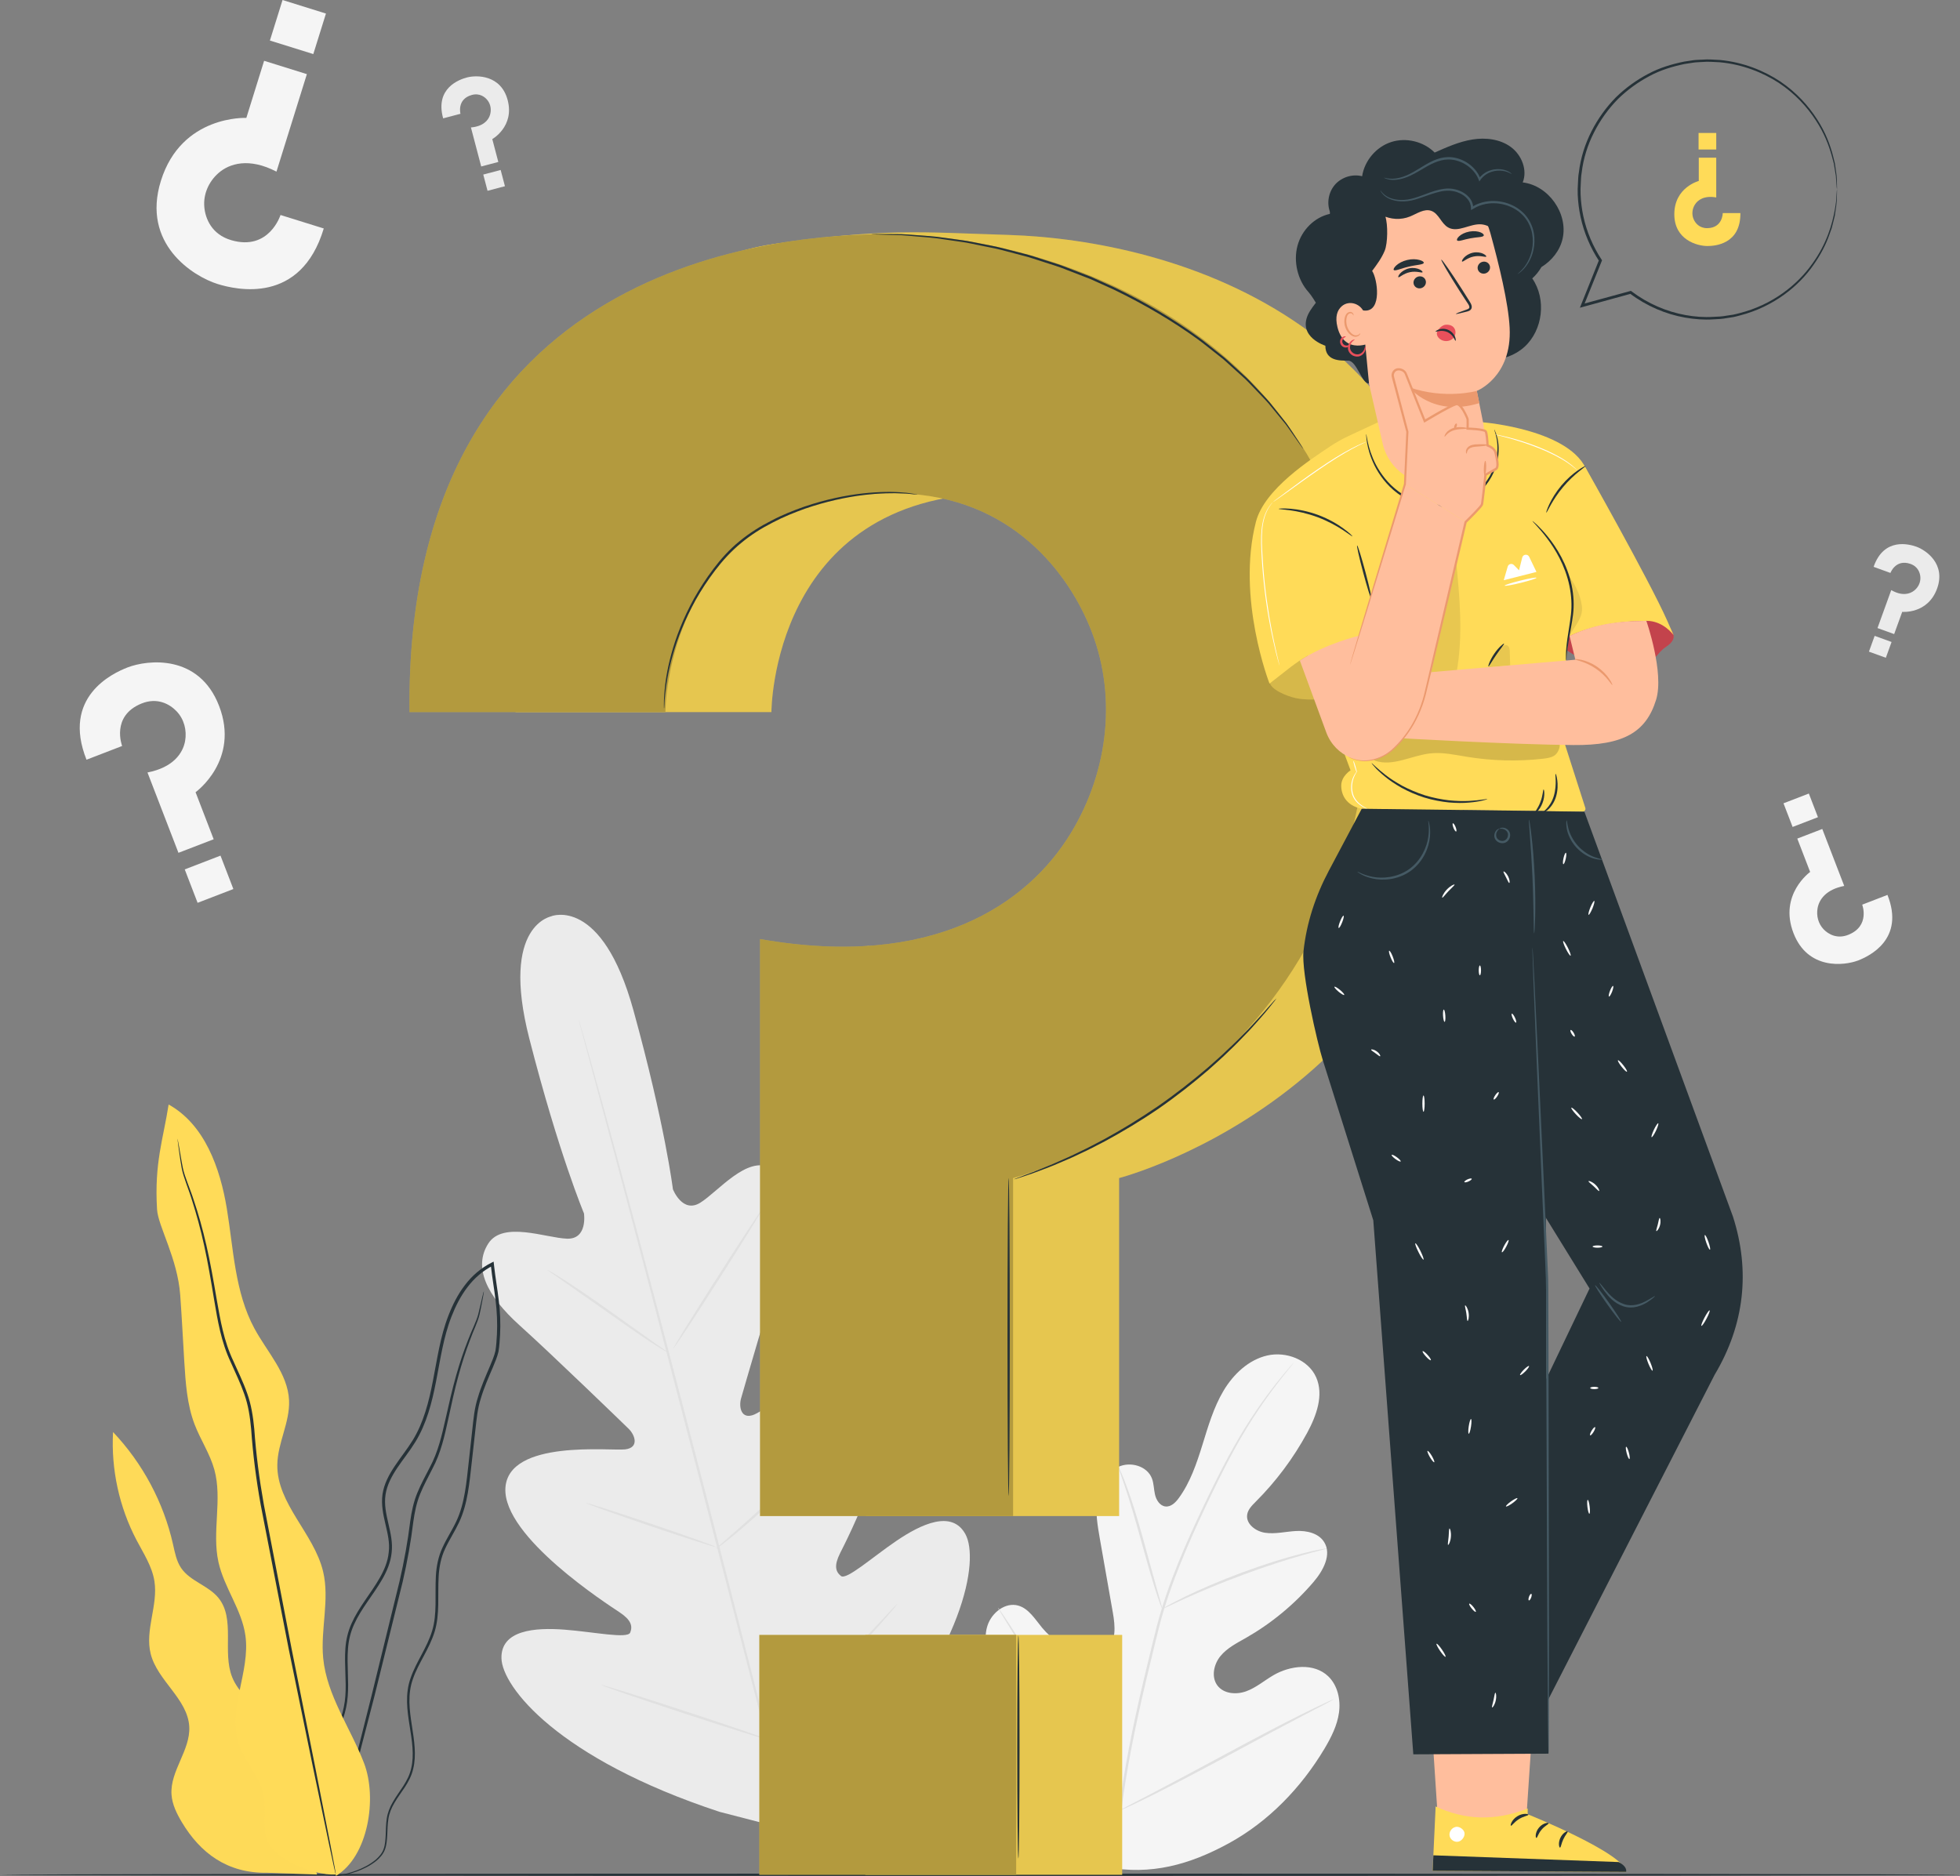 <svg width="492" height="471" viewBox="0 0 492 471" fill="none" xmlns="http://www.w3.org/2000/svg">
<rect x="0" y="0" width="492" height="471" fill="#808080" stroke="none"/>
<g clip-path="url(#clip0)">
<path d="M277.76 468.72C258.594 459.643 250.941 438.063 248.237 417.973C247.781 414.614 246.825 411.166 247.915 407.973C249.005 404.781 252.375 402.155 255.59 403.056C258.26 403.802 259.828 406.505 261.619 408.652C264 411.51 267.192 413.668 270.707 414.803C273.021 415.548 275.757 415.771 277.66 414.269C280.274 412.2 279.94 408.162 279.35 404.847C278.26 398.674 277.181 392.489 276.091 386.315C275.513 383 274.923 379.619 275.424 376.293C275.924 372.967 277.704 369.663 280.719 368.239C283.722 366.827 287.938 367.983 289.15 371.12C289.651 372.422 289.618 373.879 289.94 375.236C290.263 376.593 291.164 378.017 292.543 378.173C293.934 378.34 295.102 377.172 295.925 376.037C298.784 372.11 300.374 367.394 301.82 362.744C303.266 358.083 304.635 353.333 307.115 349.151C309.607 344.968 313.411 341.353 318.117 340.274C322.822 339.206 328.384 341.275 330.375 345.736C332.366 350.208 330.442 355.414 328.117 359.707C324.657 366.07 320.286 371.921 315.18 377.016C314.257 377.939 313.267 378.929 313.066 380.231C312.722 382.567 315.191 384.402 317.494 384.769C320.108 385.17 322.744 384.469 325.38 384.335C328.017 384.202 331.02 384.869 332.411 387.15C334.346 390.309 332.11 394.347 329.707 397.15C324.913 402.756 319.151 407.517 312.766 411.166C310.475 412.467 308.039 413.691 306.359 415.737C304.679 417.784 304.001 420.966 305.58 423.101C307.171 425.237 310.341 425.471 312.822 424.57C315.302 423.669 317.349 421.889 319.629 420.554C323.901 418.062 329.841 417.384 333.423 420.821C335.781 423.09 336.56 426.661 336.115 429.92C335.67 433.168 334.146 436.161 332.477 438.975C326.615 448.786 318.428 457.273 308.472 462.724C298.55 468.141 288.917 470.789 277.76 468.72Z" fill="#F5F5F5"/>
<path d="M280.796 455.327C282.031 444.748 284.345 433.257 287.181 421.322C287.904 418.34 288.616 415.393 289.317 412.489C290.029 409.597 290.719 406.727 291.586 403.958C293.277 398.418 295.335 393.223 297.426 388.34C299.529 383.468 301.698 378.918 303.756 374.669C305.825 370.431 307.827 366.515 309.807 363.033C313.745 356.037 317.582 350.786 320.352 347.282C321.743 345.525 322.855 344.201 323.634 343.311C324.001 342.888 324.301 342.555 324.513 342.31C324.713 342.087 324.824 341.976 324.824 341.987C324.835 341.998 324.746 342.121 324.557 342.354C324.346 342.61 324.068 342.955 323.723 343.4C322.989 344.312 321.898 345.669 320.541 347.438C317.827 350.975 314.056 356.259 310.185 363.256C308.239 366.749 306.259 370.664 304.212 374.902C302.176 379.152 300.029 383.701 297.949 388.573C295.869 393.446 293.833 398.629 292.165 404.136C291.319 406.883 290.619 409.731 289.918 412.634C289.217 415.537 288.505 418.474 287.793 421.455C284.957 433.38 282.632 444.837 281.375 455.382" fill="#E0E0E0"/>
<path d="M291.754 403.902C291.709 403.913 291.52 403.435 291.186 402.545C290.853 401.655 290.419 400.353 289.907 398.74C288.884 395.515 287.616 391.021 286.236 386.048C284.857 381.076 283.533 376.604 282.454 373.412C281.92 371.81 281.475 370.52 281.164 369.63C280.852 368.74 280.697 368.239 280.73 368.217C280.775 368.206 280.997 368.673 281.386 369.541C281.776 370.408 282.287 371.676 282.866 373.267C284.056 376.437 285.446 380.909 286.826 385.881C288.172 390.787 289.395 395.225 290.33 398.618C290.764 400.142 291.12 401.432 291.42 402.467C291.676 403.379 291.798 403.891 291.754 403.902Z" fill="#E0E0E0"/>
<path d="M333.056 388.718C333.067 388.762 332.466 388.929 331.387 389.207C330.308 389.485 328.751 389.886 326.837 390.442C323 391.521 317.76 393.201 312.054 395.314C306.348 397.428 301.264 399.575 297.638 401.221C295.813 402.033 294.356 402.734 293.355 403.212C292.343 403.69 291.775 403.935 291.764 403.902C291.742 403.857 292.276 403.546 293.255 402.99C294.234 402.445 295.669 401.688 297.471 400.821C301.064 399.063 306.136 396.849 311.854 394.725C317.582 392.611 322.866 390.987 326.737 390.019C328.673 389.519 330.252 389.174 331.354 388.974C332.444 388.774 333.056 388.673 333.056 388.718Z" fill="#E0E0E0"/>
<path d="M281.186 454.448C281.164 454.459 281.041 454.303 280.808 453.981C280.541 453.592 280.218 453.124 279.818 452.557C278.961 451.322 277.771 449.498 276.336 447.229C273.455 442.69 269.662 436.294 265.579 429.186C261.497 422.067 257.771 415.649 254.99 411.054C253.633 408.819 252.509 406.983 251.675 405.626C251.319 405.037 251.018 404.547 250.785 404.147C250.585 403.802 250.496 403.624 250.507 403.602C250.529 403.59 250.651 403.757 250.885 404.069C251.152 404.458 251.475 404.925 251.875 405.493C252.732 406.727 253.922 408.552 255.357 410.821C258.238 415.359 262.031 421.755 266.113 428.875C270.196 435.983 273.922 442.412 276.703 447.006C278.071 449.231 279.184 451.078 280.018 452.435C280.374 453.024 280.674 453.514 280.908 453.914C281.108 454.248 281.208 454.437 281.186 454.448Z" fill="#E0E0E0"/>
<path d="M334.78 426.594C334.791 426.617 334.613 426.728 334.257 426.917C333.834 427.139 333.322 427.417 332.699 427.751C331.265 428.496 329.318 429.509 326.96 430.743C322.121 433.269 315.469 436.839 308.127 440.799C300.786 444.759 294.089 448.263 289.195 450.699C286.747 451.912 284.756 452.88 283.366 453.514C282.721 453.803 282.198 454.048 281.764 454.237C281.397 454.392 281.197 454.47 281.186 454.448C281.174 454.426 281.352 454.315 281.708 454.114C282.131 453.892 282.643 453.614 283.266 453.28C284.701 452.535 286.647 451.523 289.006 450.288C293.844 447.763 300.496 444.192 307.849 440.232C315.191 436.272 321.876 432.768 326.782 430.332C329.229 429.119 331.22 428.152 332.61 427.518C333.256 427.228 333.778 426.984 334.212 426.795C334.579 426.65 334.768 426.572 334.78 426.594Z" fill="#E0E0E0"/>
<path d="M138.669 229.96C138.669 229.96 125.454 231.796 132.874 260.74C140.293 289.684 146.589 304.6 146.589 304.6C146.589 304.6 147.59 311.152 142.295 310.952C137.012 310.752 126.233 306.458 122.573 312.165C118.78 318.082 122.095 325.202 130.382 332.666C138.669 340.13 156.233 357.138 157.813 358.684C159.37 360.197 160.549 363.412 156.923 363.845C153.297 364.279 127.568 361.265 126.867 373.556C126.166 385.848 152.674 402.834 155.533 404.747C158.391 406.66 158.848 408.151 158.202 409.82C157.557 411.477 149.014 409.653 141.661 409.097C134.309 408.54 125.688 409.174 125.877 416.305C126.066 423.435 139.982 441.444 180.594 454.826L199.816 459.798L214.021 445.805C242.609 414.002 245.735 391.465 242.364 385.181C238.983 378.907 231.185 382.633 225.078 386.771C218.971 390.909 212.464 396.749 211.084 395.626C209.705 394.502 209.349 392.978 210.884 389.897C212.419 386.816 226.98 358.895 220.262 348.584C213.543 338.261 192.719 353.667 189.36 355.091C186 356.515 185.422 353.133 186.023 351.053C186.623 348.928 193.42 325.435 196.902 314.845C200.383 304.256 199.727 296.425 193.498 293.176C187.491 290.04 180.272 299.128 175.789 301.92C171.306 304.723 168.914 298.538 168.914 298.538C168.914 298.538 166.957 282.464 159.014 253.654C151.072 224.843 138.402 230.005 138.402 230.005" fill="#EBEBEB"/>
<path d="M199.816 464.593C194.065 443.413 184.477 405.604 176.067 373.178C167.669 340.764 160.038 311.43 154.387 290.217C151.562 279.639 149.27 271.062 147.679 265.111C146.89 262.163 146.278 259.872 145.855 258.281C145.655 257.514 145.51 256.924 145.399 256.501C145.299 256.101 145.266 255.89 145.266 255.89C145.266 255.89 145.343 256.09 145.466 256.49C145.588 256.913 145.766 257.503 145.978 258.259C146.422 259.839 147.079 262.13 147.913 265.056C149.582 270.962 151.94 279.528 154.81 290.117C160.561 311.297 168.258 340.619 176.657 373.033C185.055 405.459 194.588 443.291 200.228 464.493" fill="#E0E0E0"/>
<path d="M137.412 318.783C137.434 318.75 137.879 318.994 138.68 319.462C139.481 319.929 140.605 320.641 141.995 321.531C144.765 323.322 148.536 325.88 152.64 328.794C156.678 331.675 160.327 334.278 163.13 336.27C164.398 337.159 165.466 337.916 166.323 338.517C167.079 339.039 167.491 339.351 167.468 339.384C167.446 339.418 166.99 339.184 166.2 338.717C165.41 338.25 164.276 337.538 162.896 336.625C160.138 334.812 156.411 332.198 152.307 329.284C148.246 326.436 144.576 323.855 141.773 321.887C140.504 320.997 139.437 320.251 138.569 319.651C137.79 319.128 137.39 318.816 137.412 318.783Z" fill="#E0E0E0"/>
<path d="M169.059 338.45C168.915 338.361 173.865 330.363 180.105 320.585C186.357 310.808 191.529 302.954 191.674 303.043C191.818 303.132 186.868 311.13 180.617 320.908C174.387 330.686 169.204 338.539 169.059 338.45Z" fill="#E0E0E0"/>
<path d="M179.716 388.807C179.694 388.774 180.061 388.418 180.773 387.784C181.573 387.083 182.575 386.204 183.776 385.158C186.301 382.945 189.783 379.864 193.498 376.326C197.225 372.8 200.484 369.485 202.82 367.071C203.921 365.937 204.855 364.98 205.59 364.212C206.246 363.545 206.624 363.178 206.657 363.211C206.691 363.245 206.368 363.656 205.768 364.379C205.167 365.102 204.266 366.126 203.131 367.372C200.873 369.863 197.647 373.234 193.921 376.782C190.194 380.331 186.657 383.367 184.054 385.503C182.753 386.571 181.685 387.417 180.928 387.984C180.172 388.551 179.738 388.84 179.716 388.807Z" fill="#E0E0E0"/>
<path d="M147.179 377.327C147.19 377.283 147.657 377.405 148.492 377.65C149.448 377.95 150.627 378.306 152.007 378.74C154.966 379.686 159.048 381.032 163.542 382.556C168.036 384.079 172.096 385.492 175.022 386.538C176.379 387.038 177.535 387.461 178.481 387.817C179.293 388.128 179.738 388.329 179.727 388.362C179.716 388.407 179.249 388.284 178.414 388.039C177.458 387.739 176.279 387.383 174.899 386.949C171.94 386.004 167.858 384.658 163.364 383.134C158.87 381.61 154.81 380.197 151.884 379.152C150.527 378.651 149.37 378.228 148.425 377.872C147.602 377.561 147.168 377.361 147.179 377.327Z" fill="#E0E0E0"/>
<path d="M150.939 422.979C150.95 422.934 151.55 423.09 152.618 423.402C153.797 423.758 155.31 424.225 157.135 424.781C160.939 425.971 166.178 427.651 171.962 429.553C177.747 431.444 182.964 433.202 186.735 434.492C188.537 435.126 190.027 435.649 191.184 436.06C192.23 436.439 192.808 436.672 192.786 436.717C192.775 436.761 192.174 436.605 191.106 436.294C189.927 435.938 188.414 435.471 186.59 434.915C182.786 433.724 177.547 432.045 171.762 430.143C165.989 428.252 160.761 426.494 156.99 425.204C155.188 424.57 153.697 424.047 152.54 423.635C151.495 423.257 150.928 423.023 150.939 422.979Z" fill="#E0E0E0"/>
<path d="M191.885 436.105C191.852 436.072 192.319 435.604 193.186 434.781C194.132 433.891 195.378 432.723 196.868 431.322C199.972 428.396 204.243 424.336 208.837 419.72C213.432 415.115 217.492 410.832 220.406 407.706C221.808 406.204 222.965 404.97 223.854 404.013C224.678 403.145 225.145 402.678 225.178 402.7C225.212 402.734 224.8 403.246 224.044 404.169C223.276 405.092 222.153 406.405 220.729 407.995C217.892 411.199 213.888 415.526 209.282 420.154C204.688 424.781 200.35 428.797 197.169 431.644C195.578 433.068 194.265 434.203 193.353 434.97C192.43 435.727 191.918 436.138 191.885 436.105Z" fill="#E0E0E0"/>
<path d="M81.27 57.354L70.414 53.972C70.414 53.972 67.566 63.083 58.044 60.291C53.094 58.844 51.548 54.818 51.292 52.026C50.981 48.789 52.371 45.629 54.807 43.471C57.599 41.013 62.494 39.511 69.401 43.082L77.032 18.61L66.298 15.262L61.837 29.6C61.837 29.6 45.563 28.799 40.391 45.385C35.441 61.258 48.522 69.39 54.618 71.292C59.279 72.738 75.497 76.564 81.27 57.354Z" fill="#F5F5F5"/>
<path d="M67.751 10.175L78.646 13.574L81.82 3.402L70.925 0.003L67.751 10.175Z" fill="#F5F5F5"/>
<path d="M111.238 29.711L115.587 28.566C115.587 28.566 114.619 24.917 118.401 23.849C120.359 23.293 121.727 24.316 122.395 25.195C123.184 26.219 123.374 27.564 123.018 28.799C122.606 30.212 121.271 31.736 118.212 31.992L120.793 41.792L125.087 40.657L123.574 34.917C123.574 34.917 129.191 31.769 127.434 25.128C125.754 18.777 119.669 18.799 117.222 19.444C115.365 19.934 109.124 22.069 111.238 29.711Z" fill="#EBEBEB"/>
<path d="M125.676 42.669L121.309 43.821L122.385 47.897L126.751 46.745L125.676 42.669Z" fill="#EBEBEB"/>
<path d="M470.312 142.294L474.539 143.829C474.539 143.829 475.829 140.281 479.533 141.549C481.457 142.205 482.003 143.829 482.058 144.931C482.125 146.221 481.524 147.434 480.512 148.246C479.366 149.169 477.408 149.669 474.739 148.134L471.29 157.667L475.473 159.18L477.497 153.596C477.497 153.596 483.905 154.208 486.252 147.745C488.488 141.56 483.471 138.123 481.09 137.255C479.277 136.61 472.937 134.808 470.312 142.294Z" fill="#EBEBEB"/>
<path d="M474.822 161.161L470.576 159.622L469.14 163.586L473.386 165.124L474.822 161.161Z" fill="#EBEBEB"/>
<path d="M21.715 190.716L30.658 187.268C30.658 187.268 27.766 179.759 35.519 176.611C39.546 174.976 42.672 176.823 44.307 178.536C46.209 180.516 46.943 183.319 46.465 186.022C45.908 189.103 43.461 192.663 37.021 193.92L44.796 214.087L53.639 210.683L49.09 198.87C49.09 198.87 60.258 190.883 54.997 177.212C49.958 164.13 37.054 165.61 32.037 167.545C28.189 169.025 15.463 174.998 21.715 190.716Z" fill="#F5F5F5"/>
<path d="M55.35 214.792L46.372 218.251L49.603 226.638L58.581 223.179L55.35 214.792Z" fill="#F5F5F5"/>
<path d="M473.793 224.654L467.452 227.102C467.452 227.102 469.499 232.43 464.004 234.655C461.145 235.811 458.932 234.499 457.775 233.298C456.429 231.896 455.906 229.905 456.251 227.992C456.64 225.8 458.375 223.286 462.936 222.396L457.43 208.102L451.156 210.516L454.382 218.892C454.382 218.892 446.462 224.554 450.199 234.243C453.77 243.509 462.914 242.463 466.473 241.095C469.21 240.016 478.22 235.789 473.793 224.654Z" fill="#F5F5F5"/>
<path d="M449.982 207.595L456.344 205.144L454.057 199.206L447.694 201.658L449.982 207.595Z" fill="#F5F5F5"/>
<path d="M491.702 470.633C491.702 470.789 381.744 470.922 246.135 470.922C110.481 470.922 0.546 470.789 0.546 470.633C0.546 470.477 110.481 470.344 246.135 470.344C381.744 470.344 491.702 470.466 491.702 470.633Z" fill="#263238"/>
<path d="M71.081 441.745C72.138 437.651 69.457 433.546 66.443 430.576C63.439 427.606 59.846 424.948 58.278 421.021C55.742 414.658 59.146 406.427 54.83 401.121C52.282 397.995 47.722 396.96 45.464 393.623C44.284 391.877 43.895 389.73 43.428 387.661C41.059 377.149 35.797 367.316 28.378 359.496C27.866 368.851 29.924 378.339 34.284 386.638C36.031 389.975 38.189 393.223 38.767 396.949C39.712 402.99 36.331 409.219 37.822 415.159C39.523 421.944 47.143 426.494 47.51 433.48C47.811 439.386 42.671 444.57 43.05 450.477C43.217 452.991 44.385 455.327 45.675 457.485C50.247 465.082 56.954 470.31 67.121 470.132L79.58 470.566L71.081 441.745Z" fill="#FFDB58"/>
<g opacity="0.3">
<g opacity="0.3">
<g opacity="0.3">
<g opacity="0.3">
<path opacity="0.3" d="M71.081 441.745C72.138 437.651 69.457 433.546 66.443 430.576C63.439 427.606 59.846 424.948 58.278 421.021C55.742 414.658 59.146 406.427 54.83 401.121C52.282 397.995 47.722 396.96 45.464 393.623C44.284 391.877 43.895 389.73 43.428 387.661C41.059 377.149 35.797 367.316 28.378 359.496C27.866 368.851 29.924 378.339 34.284 386.638C36.031 389.975 38.189 393.223 38.767 396.949C39.712 402.99 36.331 409.219 37.822 415.159C39.523 421.944 47.143 426.494 47.51 433.48C47.811 439.386 42.671 444.57 43.05 450.477C43.217 452.991 44.385 455.327 45.675 457.485C50.247 465.082 56.954 470.31 67.121 470.132L79.58 470.566L71.081 441.745Z" fill="black"/>
</g>
</g>
</g>
</g>
<path d="M82.094 470.9C82.094 470.9 83.284 471.178 85.52 470.822C86.632 470.655 88.011 470.366 89.569 469.799C91.115 469.231 92.884 468.43 94.563 467.062C95.375 466.35 96.187 465.483 96.621 464.326C97.055 463.169 97.133 461.901 97.211 460.599C97.277 459.298 97.277 457.941 97.5 456.572C97.711 455.204 98.245 453.858 99.024 452.568C100.492 449.987 102.928 447.551 103.718 444.047C104.575 440.599 103.963 436.872 103.384 433.124C102.806 429.386 102.25 425.315 103.674 421.422C105.008 417.528 107.745 414.013 109.102 409.619C110.459 405.181 109.825 400.409 110.114 395.704C110.248 393.345 110.704 390.976 111.738 388.785C112.75 386.582 114.141 384.502 115.231 382.177C117.445 377.483 117.834 372.166 118.435 366.96C118.735 364.335 119.024 361.676 119.325 359.006C119.625 356.314 119.859 353.634 120.704 351.042C121.471 348.428 122.584 345.903 123.685 343.333C124.219 342.043 124.797 340.741 125.131 339.306C125.376 337.838 125.443 336.459 125.532 335.024C125.676 332.165 125.554 329.273 125.198 326.403C124.864 323.533 124.341 320.674 124.03 317.793C124.008 317.626 123.997 317.448 123.974 317.293L123.908 316.714L123.396 316.97C120.726 318.305 118.446 320.296 116.688 322.632C114.909 324.946 113.607 327.56 112.573 330.229C110.492 335.58 109.747 341.186 108.69 346.537C107.667 351.887 106.321 357.149 103.573 361.598C102.205 363.812 100.559 365.836 99.113 368.006C97.667 370.152 96.399 372.511 96.02 375.102C95.286 380.375 98.19 385.003 97.578 389.663C97.366 391.977 96.443 394.146 95.308 396.126C94.174 398.117 92.85 399.964 91.582 401.822C90.325 403.679 89.124 405.559 88.234 407.573C87.333 409.575 86.843 411.722 86.699 413.813C86.398 418.018 86.988 422 86.688 425.76C86.432 429.531 85.108 432.946 83.618 435.994C82.116 439.064 80.436 441.834 79.034 444.514C78.323 445.86 77.677 447.173 77.144 448.486C76.576 449.798 76.309 451.144 76.053 452.423C75.642 455.004 75.686 457.407 75.964 459.531C76.51 463.803 78.1 466.873 79.524 468.597C79.847 469.053 80.236 469.387 80.536 469.687C80.826 469.999 81.115 470.21 81.359 470.377C81.849 470.744 82.094 470.9 82.094 470.9C82.149 470.833 81.07 470.266 79.68 468.519C78.311 466.784 76.788 463.736 76.298 459.509C76.053 457.418 76.031 455.037 76.454 452.501C76.721 451.244 76.999 449.932 77.555 448.652C78.089 447.362 78.745 446.061 79.457 444.737C80.87 442.078 82.561 439.308 84.107 436.227C85.631 433.157 87.01 429.675 87.288 425.815C87.611 421.978 87.032 417.973 87.355 413.869C87.5 411.822 87.978 409.775 88.857 407.84C89.724 405.893 90.903 404.046 92.16 402.211C93.418 400.364 94.763 398.518 95.931 396.482C97.099 394.469 98.067 392.211 98.312 389.752C98.913 384.78 96.032 380.119 96.777 375.225C97.133 372.8 98.345 370.542 99.758 368.439C101.182 366.315 102.839 364.29 104.241 362.01C107.066 357.438 108.446 352.065 109.48 346.693C110.537 341.309 111.293 335.758 113.329 330.519C114.341 327.916 115.62 325.368 117.345 323.121C119.047 320.863 121.227 318.972 123.763 317.693L123.185 317.37C123.207 317.526 123.218 317.704 123.24 317.871C123.552 320.785 124.074 323.644 124.408 326.481C124.753 329.317 124.875 332.154 124.742 334.968C124.664 336.359 124.575 337.816 124.364 339.128C124.063 340.441 123.496 341.731 122.962 343.011C121.872 345.569 120.737 348.139 119.959 350.808C119.091 353.467 118.846 356.248 118.557 358.906C118.257 361.587 117.968 364.246 117.678 366.871C117.089 372.11 116.688 377.338 114.564 381.866C113.507 384.124 112.116 386.204 111.082 388.484C110.014 390.753 109.536 393.256 109.413 395.659C109.146 400.464 109.769 405.17 108.468 409.419C107.178 413.657 104.463 417.195 103.084 421.21C101.616 425.27 102.227 429.475 102.817 433.202C103.418 436.95 104.018 440.599 103.217 443.914C102.494 447.262 100.125 449.676 98.635 452.334C97.856 453.647 97.3 455.082 97.088 456.495C96.866 457.918 96.877 459.276 96.821 460.577C96.755 461.856 96.688 463.113 96.287 464.192C95.898 465.271 95.13 466.117 94.352 466.817C92.728 468.163 90.993 468.987 89.469 469.565C87.933 470.143 86.576 470.466 85.475 470.644C84.374 470.844 83.517 470.878 82.939 470.889C82.394 470.889 82.094 470.9 82.094 470.9Z" fill="#263238"/>
<path d="M121.45 324.156C121.438 324.156 121.394 324.278 121.327 324.534C121.249 324.834 121.16 325.201 121.049 325.657C120.804 326.636 120.515 328.116 120.037 329.973C119.547 331.82 118.413 333.911 117.456 336.481C116.455 339.028 115.432 341.987 114.497 345.313C113.552 348.639 112.706 352.321 111.827 356.27C110.915 360.219 110.014 364.446 107.845 368.439C106.822 370.464 105.676 372.511 104.764 374.746C103.83 376.982 103.318 379.441 102.973 381.899C102.372 386.838 101.471 391.844 100.292 396.972C97.789 407.183 95.42 416.905 93.251 425.749C91.037 434.57 89.035 442.523 87.344 449.22C85.709 455.86 84.374 461.255 83.429 465.06C82.995 466.884 82.65 468.33 82.405 469.376C82.305 469.832 82.227 470.199 82.161 470.499C82.105 470.755 82.094 470.889 82.105 470.889C82.116 470.889 82.161 470.766 82.238 470.521C82.327 470.232 82.427 469.865 82.561 469.409C82.85 468.375 83.24 466.94 83.729 465.127C84.73 461.333 86.143 455.961 87.889 449.342C89.625 442.657 91.683 434.714 93.963 425.915C96.154 417.061 98.546 407.339 101.071 397.127C102.25 392.01 103.162 386.905 103.752 381.999C104.097 379.563 104.575 377.194 105.476 375.024C106.355 372.844 107.489 370.809 108.513 368.762C110.704 364.702 111.616 360.341 112.484 356.415C113.34 352.454 114.141 348.773 115.053 345.458C115.954 342.143 116.922 339.184 117.89 336.637C118.802 334.067 119.903 331.965 120.359 330.051C120.793 328.16 121.027 326.692 121.227 325.691C121.305 325.235 121.372 324.857 121.427 324.556C121.449 324.3 121.472 324.167 121.45 324.156Z" fill="#263238"/>
<path d="M84.296 470.933C92.428 466.094 94.764 451.422 91.371 442.579C87.978 433.747 82.038 425.671 81.126 416.249C80.425 409.008 82.794 401.577 81.104 394.502C78.823 384.947 69.502 377.55 69.613 367.739C69.668 362.232 72.805 357.049 72.561 351.543C72.249 344.79 67.077 339.44 63.862 333.489C58.945 324.39 58.623 313.622 56.943 303.421C55.263 293.221 51.37 282.286 42.327 277.27C40.992 285.935 38.711 291.864 39.423 303.61C39.679 307.826 44.573 315.891 45.241 325.135C45.641 330.652 45.919 336.192 46.253 341.709C46.587 347.082 46.932 352.566 48.856 357.594C50.336 361.454 52.705 364.947 53.806 368.929C55.864 376.415 53.161 384.524 54.83 392.111C56.242 398.54 60.692 404.069 61.604 410.587C62.883 419.742 56.954 429.264 59.991 437.996C61.493 442.334 65.063 445.816 66.076 450.288C66.865 453.758 66.009 457.44 66.721 460.922C67.867 466.539 78.59 470.911 84.307 470.555" fill="#FFDB58"/>
<path d="M44.574 285.868C44.562 285.868 44.574 286.035 44.607 286.358C44.651 286.725 44.718 287.192 44.785 287.781C44.974 289.027 45.185 290.874 45.608 293.243C46.064 295.635 47.299 298.327 48.278 301.564C49.312 304.801 50.347 308.527 51.259 312.71C52.182 316.881 52.961 321.509 53.784 326.481C54.629 331.42 55.486 336.87 57.955 342.043C59.101 344.646 60.38 347.249 61.337 350.019C62.327 352.777 62.772 355.758 63.05 358.806C63.473 364.947 64.285 371.332 65.442 377.761C67.933 390.598 70.303 402.823 72.472 413.958C74.752 425.048 76.799 435.037 78.523 443.447C80.269 451.789 81.682 458.564 82.672 463.314C83.173 465.616 83.562 467.418 83.84 468.709C83.974 469.287 84.085 469.754 84.163 470.11C84.241 470.422 84.285 470.588 84.296 470.577C84.307 470.577 84.285 470.411 84.241 470.088C84.174 469.732 84.096 469.265 83.996 468.675C83.751 467.385 83.406 465.572 82.972 463.258C82.038 458.508 80.714 451.712 79.068 443.347C77.388 434.926 75.397 424.926 73.184 413.824C71.048 402.7 68.69 390.476 66.22 377.639C65.075 371.198 64.263 364.913 63.829 358.751C63.539 355.681 63.072 352.61 62.049 349.785C61.059 346.948 59.757 344.334 58.623 341.765C56.175 336.659 55.308 331.342 54.429 326.381C53.584 321.42 52.772 316.781 51.804 312.598C50.847 308.416 49.779 304.678 48.689 301.441C47.655 298.182 46.387 295.524 45.897 293.188C45.43 290.852 45.174 288.994 44.929 287.759C44.818 287.17 44.729 286.714 44.663 286.347C44.629 286.024 44.585 285.868 44.574 285.868Z" fill="#263238"/>
<path d="M436.874 53.494H432.446C432.446 53.494 432.446 57.209 428.586 57.276C426.584 57.31 425.538 55.997 425.116 54.985C424.626 53.817 424.771 52.482 425.427 51.403C426.184 50.168 427.819 49.033 430.811 49.568V39.578H426.428V45.429C426.428 45.429 420.288 47.02 420.288 53.783C420.288 60.257 426.095 61.759 428.575 61.759C430.477 61.77 436.951 61.303 436.874 53.494Z" fill="#FFDB58"/>
<path d="M426.376 37.53H430.814V33.381H426.376V37.53Z" fill="#FFDB58"/>
<path d="M461.123 47.565C461.134 47.565 461.134 47.376 461.134 47.009C461.123 46.597 461.112 46.052 461.09 45.363C461.067 44.995 461.079 44.595 461.034 44.15C460.967 43.705 460.901 43.216 460.834 42.693C460.756 42.17 460.678 41.603 460.589 41.002C460.444 40.413 460.289 39.779 460.122 39.111C459.432 36.453 458.264 33.227 456.117 29.934C454.004 26.641 450.978 23.215 446.874 20.445C442.758 17.72 437.585 15.618 431.768 15.062C430.31 15.006 428.831 14.828 427.329 14.973C426.584 15.028 425.816 15.006 425.06 15.117C424.304 15.229 423.536 15.351 422.768 15.462C419.732 16.085 416.628 16.986 413.736 18.543C410.833 20.067 408.074 22.036 405.616 24.439C403.213 26.886 401.122 29.756 399.509 32.937C397.885 36.119 396.761 39.634 396.327 43.294C396.149 44.206 396.149 45.129 396.094 46.052C396.038 46.975 395.994 47.91 396.038 48.844C396.116 50.713 396.35 52.593 396.75 54.44C397.607 58.466 399.242 62.248 401.433 65.574L401.4 65.241C399.854 69.101 398.33 72.894 396.85 76.587L396.583 77.254L397.284 77.065C401.444 75.919 405.493 74.807 409.42 73.728L409.12 73.672C413.347 76.854 418.185 78.889 422.98 79.724C425.371 80.146 427.774 80.324 430.077 80.169C431.234 80.124 432.379 80.069 433.492 79.846C434.048 79.757 434.604 79.679 435.149 79.59C435.694 79.49 436.228 79.323 436.751 79.19C445.294 76.998 451.601 71.737 455.205 66.531C457.041 63.928 458.364 61.347 459.176 59C459.388 58.411 459.588 57.843 459.788 57.298C459.933 56.742 460.066 56.197 460.2 55.685C460.322 55.174 460.444 54.684 460.567 54.206C460.656 53.728 460.711 53.272 460.767 52.849C460.878 51.992 461.023 51.236 461.056 50.58C461.078 49.934 461.101 49.378 461.112 48.911C461.123 48.488 461.123 48.155 461.134 47.888C461.134 47.687 461.134 47.565 461.123 47.565C461.112 47.565 461.101 47.676 461.079 47.91C461.056 48.166 461.034 48.499 461.001 48.922C460.967 49.378 460.934 49.934 460.889 50.58C460.834 51.236 460.678 51.981 460.545 52.827C459.933 56.164 458.598 61.169 454.86 66.286C451.245 71.392 445.005 76.52 436.606 78.623C436.084 78.745 435.561 78.912 435.027 79.001C434.482 79.079 433.948 79.168 433.392 79.245C432.301 79.457 431.178 79.501 430.043 79.546C427.774 79.69 425.427 79.512 423.08 79.09C418.386 78.244 413.658 76.242 409.52 73.116L409.387 73.016L409.22 73.061C405.304 74.129 401.244 75.23 397.084 76.376L397.506 76.854C398.997 73.161 400.521 69.368 402.078 65.508L402.145 65.33L402.034 65.174C399.887 61.915 398.296 58.211 397.451 54.284C397.062 52.471 396.839 50.646 396.761 48.811C396.717 47.899 396.75 46.987 396.806 46.075C396.861 45.173 396.861 44.261 397.028 43.371C397.451 39.79 398.541 36.352 400.132 33.238C401.7 30.123 403.736 27.32 406.094 24.906C408.497 22.548 411.189 20.612 414.025 19.111C416.851 17.576 419.899 16.674 422.869 16.063C423.625 15.951 424.37 15.829 425.104 15.718C425.85 15.607 426.595 15.618 427.329 15.562C428.809 15.418 430.255 15.584 431.69 15.629C437.396 16.152 442.491 18.187 446.562 20.835C450.622 23.538 453.637 26.886 455.75 30.123C457.908 33.36 459.098 36.53 459.822 39.156C460 39.812 460.166 40.435 460.322 41.024C460.422 41.625 460.511 42.181 460.6 42.704C460.689 43.227 460.767 43.705 460.834 44.139C460.878 44.584 460.889 44.984 460.923 45.34C460.978 46.03 461.012 46.575 461.045 46.975C461.09 47.376 461.112 47.565 461.123 47.565Z" fill="#263238"/>
<path d="M129.403 178.758H193.642C193.642 178.758 193.642 124.819 249.695 123.851C278.805 123.351 293.9 142.417 300.029 157.034C307.149 173.997 304.991 193.33 295.457 209.07C284.556 227.035 261.096 245.089 217.803 237.458L217.391 380.587H280.919V295.735C280.919 295.735 370.009 272.709 370.009 174.52C370.009 80.58 294.045 60.291 253.21 58.978C230.495 58.255 222.252 57.276 194.154 61.27C158.358 66.353 128.646 107.922 129.403 178.758Z" fill="#FFDB58"/>
<path d="M281.686 410.42H217.213V470.633H281.686V410.42Z" fill="#FFDB58"/>
<path opacity="0.1" d="M281.686 410.42H217.213V470.633H281.686V410.42Z" fill="black"/>
<path opacity="0.1" d="M129.403 178.758H193.642C193.642 178.758 193.642 124.819 249.695 123.851C278.805 123.351 293.9 142.417 300.029 157.034C307.149 173.997 304.991 193.33 295.457 209.07C284.556 227.035 261.096 245.089 217.803 237.458L217.391 380.587H280.919V295.735C280.919 295.735 370.009 272.709 370.009 174.52C370.009 80.58 294.045 60.291 253.21 58.978C230.495 58.255 222.252 57.276 194.154 61.27C158.358 66.353 128.646 107.922 129.403 178.758Z" fill="black"/>
<path d="M102.795 178.758H167.034C167.034 178.758 167.034 124.819 223.087 123.851C252.197 123.351 267.292 142.417 273.421 157.033C280.541 173.997 278.383 193.33 268.85 209.07C257.948 227.035 234.077 243.365 190.783 235.734V380.587H254.311V295.735C254.311 295.735 343.401 272.709 343.401 174.52C343.401 80.58 259.161 58.755 223.098 58.767C195.522 58.755 101.582 65.43 102.795 178.758Z" fill="#FFDB58"/>
<path opacity="0.3" d="M102.795 178.758H167.034C167.034 178.758 167.034 124.819 223.087 123.851C252.197 123.351 267.292 142.417 273.421 157.033C280.541 173.997 278.383 193.33 268.85 209.07C257.948 227.035 234.077 243.365 190.783 235.734V380.587H254.311V295.735C254.311 295.735 343.401 272.709 343.401 174.52C343.401 80.58 259.161 58.755 223.098 58.767C195.522 58.755 101.582 65.43 102.795 178.758Z" fill="black"/>
<path d="M255.078 410.42H190.605V470.633H255.078V410.42Z" fill="#FFDB58"/>
<path opacity="0.3" d="M255.078 410.42H190.605V470.633H255.078V410.42Z" fill="black"/>
<path d="M230.339 124.152C230.339 124.174 230.005 124.152 229.382 124.096C228.748 124.063 227.836 123.885 226.646 123.874C224.265 123.718 220.806 123.774 216.568 124.297C212.341 124.83 207.346 125.876 202.029 127.712C199.382 128.668 196.634 129.758 193.931 131.193C191.206 132.573 188.503 134.263 186.011 136.321C183.497 138.357 181.372 140.737 179.526 143.173C177.668 145.61 176.055 148.09 174.665 150.537C171.928 155.465 170.071 160.215 168.914 164.32C167.735 168.413 167.212 171.839 166.978 174.209C166.845 175.399 166.8 176.322 166.778 176.945C166.745 177.568 166.711 177.902 166.689 177.902C166.667 177.902 166.656 177.568 166.656 176.945C166.656 176.311 166.656 175.388 166.756 174.186C166.923 171.795 167.379 168.335 168.513 164.197C169.626 160.059 171.461 155.254 174.198 150.27C175.588 147.801 177.201 145.287 179.07 142.818C180.927 140.359 183.074 137.934 185.633 135.865C188.169 133.774 190.905 132.072 193.664 130.682C196.401 129.235 199.181 128.145 201.851 127.2C207.224 125.364 212.263 124.352 216.523 123.874C220.784 123.407 224.277 123.407 226.657 123.64C227.858 123.685 228.771 123.907 229.393 123.974C230.016 124.074 230.35 124.13 230.339 124.152Z" fill="#263238"/>
<path d="M327.138 112.683C327.127 112.683 327.06 112.605 326.926 112.427C326.782 112.227 326.593 111.971 326.359 111.649C325.847 110.926 325.147 109.925 324.246 108.645C323.778 108 323.3 107.255 322.711 106.487C322.088 105.742 321.42 104.93 320.708 104.051C319.985 103.172 319.218 102.238 318.406 101.248C317.571 100.28 316.593 99.335 315.625 98.289C314.624 97.277 313.634 96.153 312.51 95.085C311.353 94.04 310.163 92.961 308.917 91.837C308.294 91.281 307.682 90.692 307.015 90.135C306.336 89.602 305.647 89.056 304.946 88.5C303.533 87.41 302.132 86.231 300.608 85.13C294.512 80.714 287.382 76.464 279.562 72.694C277.582 71.804 275.624 70.914 273.699 70.046C271.731 69.278 269.784 68.522 267.871 67.788C265.98 66.998 264.044 66.442 262.175 65.83C260.295 65.252 258.482 64.573 256.647 64.139C254.823 63.661 253.054 63.194 251.33 62.738C249.606 62.282 247.892 62.015 246.257 61.659C244.611 61.347 243.043 60.947 241.496 60.747C239.961 60.524 238.482 60.313 237.069 60.102C234.255 59.623 231.674 59.523 229.427 59.301C228.304 59.212 227.247 59.089 226.279 59.045C225.311 59.023 224.433 59 223.632 58.978C222.074 58.922 220.84 58.889 219.961 58.856C219.572 58.833 219.249 58.822 219.004 58.811C218.793 58.8 218.682 58.789 218.682 58.778C218.682 58.767 218.793 58.755 219.004 58.755C219.249 58.755 219.572 58.744 219.961 58.744C220.84 58.744 222.074 58.744 223.632 58.755C224.433 58.767 225.322 58.767 226.29 58.778C227.258 58.811 228.315 58.911 229.449 58.989C231.707 59.189 234.299 59.256 237.125 59.712C238.537 59.901 240.028 60.102 241.563 60.313C243.109 60.491 244.689 60.891 246.346 61.192C247.993 61.536 249.706 61.803 251.441 62.248C253.176 62.693 254.956 63.16 256.791 63.628C258.638 64.05 260.451 64.718 262.342 65.307C264.222 65.919 266.169 66.475 268.071 67.265C269.984 68.01 271.942 68.756 273.922 69.523C275.857 70.402 277.826 71.281 279.806 72.182C287.66 75.964 294.812 80.246 300.919 84.707C302.454 85.808 303.856 87.01 305.269 88.111C305.969 88.667 306.659 89.223 307.338 89.757C308.005 90.314 308.617 90.914 309.24 91.47C310.474 92.605 311.676 93.706 312.822 94.752C313.945 95.831 314.935 96.965 315.925 97.989C316.893 99.034 317.861 100.002 318.695 100.981C319.496 101.982 320.263 102.928 320.964 103.818C321.676 104.708 322.332 105.531 322.933 106.287C323.5 107.077 323.979 107.822 324.424 108.49C325.291 109.791 325.97 110.826 326.448 111.56C326.659 111.893 326.826 112.16 326.96 112.361C327.093 112.583 327.149 112.672 327.138 112.683Z" fill="#263238"/>
<path d="M320.441 250.606C320.452 250.617 320.285 250.851 319.952 251.274C319.573 251.741 319.084 252.353 318.472 253.12C317.827 253.921 317.026 254.889 316.047 255.968C315.068 257.058 314 258.326 312.699 259.627C311.431 260.962 310.04 262.408 308.461 263.888C306.926 265.412 305.19 266.936 303.377 268.56C299.695 271.73 295.502 275.056 290.897 278.26C286.269 281.43 281.664 284.166 277.392 286.48C275.234 287.592 273.188 288.683 271.219 289.573C269.272 290.518 267.426 291.308 265.724 292.02C264.044 292.765 262.475 293.321 261.118 293.844C259.761 294.378 258.571 294.778 257.592 295.101C256.658 295.401 255.912 295.646 255.345 295.835C254.833 295.991 254.555 296.069 254.544 296.047C254.533 296.024 254.8 295.913 255.301 295.724C255.857 295.513 256.591 295.234 257.514 294.89C258.482 294.545 259.65 294.111 260.996 293.544C262.342 292.987 263.899 292.409 265.557 291.642C267.236 290.907 269.072 290.106 270.996 289.139C272.954 288.238 274.979 287.136 277.125 286.013C281.375 283.688 285.935 280.941 290.552 277.781C295.146 274.6 299.328 271.296 303.01 268.159C304.823 266.558 306.57 265.056 308.105 263.543C309.684 262.086 311.097 260.651 312.376 259.349C313.689 258.07 314.779 256.824 315.769 255.756C316.77 254.7 317.593 253.754 318.261 252.975C318.906 252.241 319.429 251.652 319.829 251.207C320.23 250.806 320.43 250.595 320.441 250.606Z" fill="#263238"/>
<path d="M253.187 375.536C253.031 375.536 252.898 357.672 252.898 335.636C252.898 313.589 253.031 295.724 253.187 295.724C253.343 295.724 253.476 313.589 253.476 335.636C253.476 357.672 253.343 375.536 253.187 375.536Z" fill="#263238"/>
<path d="M255.634 466.551C255.479 466.551 255.345 454.014 255.345 438.552C255.345 423.079 255.479 410.543 255.634 410.543C255.79 410.543 255.924 423.079 255.924 438.552C255.924 454.014 255.79 466.551 255.634 466.551Z" fill="#263238"/>
<path d="M318.873 170.226C317.75 172.462 321.91 174.275 324.302 174.998C326.704 175.721 329.263 175.643 331.755 175.51C335.069 175.332 338.507 175.021 341.388 173.374C343.946 171.906 345.859 169.492 347.194 166.867C348.529 164.231 349.341 161.372 350.142 158.535C350.153 158.524 323.868 160.248 318.873 170.226Z" fill="#FFDB58"/>
<g opacity="0.4">
<path opacity="0.4" d="M318.873 170.226C317.75 172.462 321.91 174.275 324.302 174.998C326.704 175.721 329.263 175.643 331.755 175.51C335.069 175.332 338.507 175.021 341.388 173.374C343.946 171.906 345.859 169.492 347.194 166.867C348.529 164.231 349.341 161.372 350.142 158.535C350.153 158.524 323.868 160.248 318.873 170.226Z" fill="black"/>
</g>
<path d="M393.112 163.096C397.406 166.155 402.678 167.812 407.951 167.757C410.476 167.723 413.157 167.234 415.015 165.532C415.871 164.753 416.516 163.741 417.395 162.996C417.996 162.484 418.697 162.095 419.264 161.539C419.831 160.983 420.254 160.193 420.087 159.425C419.909 158.635 419.253 157.367 418.552 156.967C415.537 155.254 411.933 155.321 408.463 155.398C404.992 155.476 401.577 156.288 398.285 157.39C395.593 158.291 392.778 159.57 391.41 162.062" fill="#E8505B"/>
<g opacity="0.4">
<path opacity="0.4" d="M420.076 159.436C419.898 158.646 418.808 157.601 418.107 157.2C415.093 155.487 411.923 155.331 408.452 155.409C404.981 155.487 401.566 156.299 398.274 157.4C395.582 158.301 392.768 159.581 391.399 162.072L393.112 163.096C397.406 166.155 402.679 167.812 407.952 167.757C410.477 167.723 413.157 167.234 415.015 165.532C415.872 164.753 416.517 163.741 417.396 162.996C417.996 162.484 418.697 162.095 419.264 161.538C419.821 160.993 420.254 160.204 420.076 159.436Z" fill="black"/>
</g>
<path d="M341.81 203.03L397.262 203.753C397.751 203.764 398.096 203.286 397.951 202.819L391.444 182.529C391.444 182.529 392.401 172.395 393.724 160.193C395.738 141.683 398.408 118.401 398.441 118.457C394.659 107.822 372.278 106.02 372.278 106.02L346.771 107.533L345.87 106.031L338.529 109.446C336.927 110.192 335.392 111.059 333.923 112.038C329.085 115.286 317.394 122.717 315.258 131.015C310.33 150.193 318.673 171.606 318.673 171.606L324.023 167.423C325.425 166.366 326.749 165.443 328.273 164.587L339.018 193.386C339.018 193.386 336.782 194.743 336.682 197.079C336.615 199.415 337.861 202.229 341.81 203.03Z" fill="#FFDB58"/>
<g opacity="0.3">
<path opacity="0.3" d="M365.581 169.081C367.339 159.625 366.416 149.903 365.47 140.337C362.389 148.168 362.5 156.989 359.241 164.742C358.885 165.577 358.496 166.411 358.373 167.312C358.251 168.213 358.44 169.203 359.118 169.815C360.008 170.627 361.321 170.193 362.511 170.048C363.779 169.904 364.447 169.47 365.581 169.081Z" fill="black"/>
</g>
<g opacity="0.4">
<path opacity="0.4" d="M345.158 190.961C349.63 192.518 354.347 189.637 359.052 189.126C362.167 188.792 365.281 189.504 368.374 190.004C374.614 191.017 380.999 191.172 387.284 190.472C388.241 190.36 389.231 190.227 390.065 189.748C390.899 189.27 391.578 187.946 391.522 186.99C381.055 185.911 370.576 185.277 360.109 184.198C357.484 183.931 354.769 183.664 352.255 184.442C349.085 185.421 346.649 187.913 344.424 190.36" fill="black"/>
</g>
<path d="M418.486 155.765C413.948 145.576 397.996 117.366 397.996 117.366L385.638 132.862L388.519 163.285C388.519 163.285 395.048 155.999 413.302 155.854C417.552 155.821 420.099 159.436 420.099 159.436L418.486 155.765Z" fill="#FFDB58"/>
<path d="M344.268 150.382C344.113 150.426 343.178 147.445 342.188 143.73C341.187 140.014 340.509 136.966 340.664 136.922C340.82 136.877 341.754 139.859 342.744 143.574C343.734 147.289 344.424 150.337 344.268 150.382Z" fill="#263238"/>
<path d="M384.692 130.804C384.714 130.771 385.126 131.127 385.838 131.772C386.527 132.439 387.517 133.44 388.596 134.797C390.754 137.467 393.391 141.65 394.503 146.878C395.059 149.481 395.148 152.039 394.859 154.331C394.57 156.611 394.136 158.613 393.858 160.304C393.569 161.995 393.391 163.374 393.302 164.331C393.213 165.287 393.191 165.821 393.146 165.821C393.113 165.821 393.057 165.287 393.079 164.32C393.102 163.352 393.213 161.95 393.458 160.248C393.691 158.535 394.08 156.522 394.336 154.275C394.592 152.039 394.481 149.547 393.947 147.011C392.868 141.905 390.343 137.767 388.285 135.064C386.205 132.306 384.603 130.882 384.692 130.804Z" fill="#263238"/>
<path d="M373.368 200.605C373.379 200.639 372.945 200.772 372.156 200.961C371.766 201.061 371.277 201.172 370.71 201.239C370.142 201.317 369.497 201.439 368.763 201.473C367.317 201.617 365.582 201.606 363.668 201.439C361.755 201.239 359.675 200.861 357.55 200.216C355.437 199.548 353.501 198.681 351.81 197.757C350.142 196.812 348.707 195.833 347.595 194.899C347.016 194.465 346.549 193.998 346.126 193.608C345.692 193.23 345.359 192.863 345.092 192.552C344.547 191.951 344.269 191.606 344.291 191.584C344.369 191.506 345.57 192.841 347.839 194.576C348.963 195.455 350.398 196.378 352.055 197.29C353.724 198.169 355.637 199.003 357.706 199.66C359.786 200.294 361.833 200.683 363.713 200.905C365.593 201.095 367.295 201.139 368.73 201.061C371.599 200.917 373.346 200.494 373.368 200.605Z" fill="#263238"/>
<path d="M390.487 194.265C390.554 194.253 390.776 194.854 390.91 195.889C391.043 196.912 391.066 198.391 390.61 199.938C390.165 201.495 389.241 202.719 388.429 203.386C387.617 204.065 386.994 204.276 386.961 204.22C386.917 204.142 387.451 203.798 388.151 203.086C388.841 202.385 389.642 201.228 390.053 199.771C390.91 196.834 390.276 194.276 390.487 194.265Z" fill="#263238"/>
<path d="M387.473 198.18C387.618 198.147 387.907 199.771 387.195 201.606C386.494 203.442 385.181 204.443 385.092 204.32C384.97 204.198 386.005 203.097 386.65 201.395C387.328 199.704 387.306 198.18 387.473 198.18Z" fill="#263238"/>
<path d="M377.551 161.572C377.673 161.694 376.638 162.851 375.571 164.42C374.492 165.977 373.78 167.356 373.624 167.29C373.479 167.234 373.98 165.71 375.092 164.097C376.194 162.473 377.451 161.461 377.551 161.572Z" fill="#263238"/>
<path d="M339.485 134.642C339.419 134.708 338.54 134.008 337.027 133.018C335.514 132.028 333.323 130.804 330.731 129.825C328.139 128.868 325.681 128.357 323.89 128.112C322.099 127.867 320.964 127.823 320.964 127.734C320.964 127.667 322.099 127.567 323.934 127.712C325.77 127.856 328.295 128.312 330.931 129.291C333.568 130.281 335.781 131.594 337.249 132.684C338.74 133.763 339.53 134.586 339.485 134.642Z" fill="#263238"/>
<path d="M397.996 116.988C398.107 117.144 395.104 118.968 392.379 122.25C389.62 125.498 388.319 128.768 388.152 128.69C388.085 128.668 388.318 127.823 388.93 126.532C389.531 125.253 390.543 123.551 391.934 121.883C393.335 120.225 394.837 118.935 396.005 118.123C397.162 117.311 397.952 116.933 397.996 116.988Z" fill="#263238"/>
<path d="M375.092 107.822C375.114 107.811 375.192 107.989 375.337 108.334C375.504 108.679 375.671 109.202 375.86 109.891C376.216 111.271 376.405 113.395 375.838 115.92C375.259 118.412 373.869 121.304 371.299 123.585C368.752 125.876 364.992 127.244 361.065 127.233C357.127 127.211 353.423 125.854 350.731 123.785C348.006 121.727 346.193 119.168 345.047 116.888C343.913 114.585 343.39 112.561 343.156 111.159C343.045 110.459 342.967 109.902 342.956 109.535C342.934 109.157 342.922 108.968 342.945 108.968C343 108.957 343.067 109.747 343.379 111.126C343.679 112.505 344.257 114.474 345.414 116.71C346.593 118.913 348.384 121.393 351.054 123.362C353.679 125.353 357.261 126.632 361.076 126.666C364.881 126.677 368.496 125.375 370.954 123.195C373.446 121.026 374.836 118.245 375.448 115.831C376.049 113.395 375.927 111.326 375.648 109.947C375.37 108.568 375.025 107.856 375.092 107.822Z" fill="#263238"/>
<g opacity="0.3">
<path opacity="0.3" d="M378.986 163.552C378.964 162.996 378.897 162.34 378.418 162.062C378.118 161.884 377.729 161.928 377.406 162.084C377.095 162.24 376.839 162.495 376.605 162.751C375.259 164.208 374.314 165.632 373.635 167.501L379.086 167.034C379.041 165.877 379.019 164.698 378.986 163.552Z" fill="black"/>
</g>
<g opacity="0.3">
<path opacity="0.3" d="M397.084 152.084C396.661 148.969 395.07 146.11 393.135 143.63C395.482 151.327 394.692 155.677 393.379 160.938L393.669 160.204C395.17 157.123 397.506 155.198 397.084 152.084Z" fill="black"/>
</g>
<path d="M386.194 410.665L382.868 460.555L361.177 460.299L357.762 408.429L386.194 410.665Z" fill="#FFBE9D"/>
<path d="M383.48 453.992V455.438C383.48 455.438 407.929 465.282 408.185 469.921L359.619 469.632L360.376 453.48C367.584 456.862 375.148 457.273 383.48 453.992Z" fill="#FFDB58"/>
<path d="M365.27 458.664C364.325 458.92 363.668 459.965 363.891 460.922C364.102 461.878 365.17 462.546 366.115 462.312C367.061 462.079 367.884 460.833 367.573 459.921C367.25 458.997 365.96 458.274 365.103 458.73" fill="white"/>
<path d="M359.63 469.632L359.808 465.75L406.294 467.44C406.294 467.44 408.452 468.397 408.196 469.91L359.63 469.632Z" fill="#263238"/>
<path d="M383.658 455.571C383.647 455.805 382.467 455.905 381.288 456.662C380.098 457.385 379.486 458.408 379.275 458.319C379.052 458.275 379.42 456.851 380.855 455.961C382.278 455.06 383.713 455.349 383.658 455.571Z" fill="#263238"/>
<path d="M388.741 457.707C388.797 457.941 387.762 458.33 386.95 459.331C386.105 460.31 385.905 461.389 385.66 461.378C385.437 461.411 385.282 460.021 386.316 458.797C387.339 457.574 388.741 457.474 388.741 457.707Z" fill="#263238"/>
<path d="M391.6 463.814C391.389 463.859 391.066 462.68 391.678 461.378C392.29 460.077 393.402 459.576 393.502 459.765C393.636 459.965 392.913 460.655 392.423 461.723C391.911 462.791 391.834 463.792 391.6 463.814Z" fill="#263238"/>
<path d="M382.233 45.796C383.479 42.682 381.966 38.9 379.263 36.909C376.56 34.917 372.945 34.484 369.63 35.017C366.315 35.54 363.201 36.931 360.131 38.299C357.35 35.507 352.945 34.439 349.196 35.663C345.447 36.886 342.522 40.335 341.921 44.239C339.53 43.627 336.838 44.45 335.18 46.275C333.523 48.11 332.989 50.869 333.845 53.182L348.885 58.466L365.303 87.355C370.109 91.448 377.951 91.337 382.634 87.11C387.317 82.883 388.218 75.074 384.625 69.89C385.548 69.078 386.316 68.099 386.928 67.043C389.531 65.43 391.566 62.927 392.245 59.923C393.68 53.583 388.696 46.553 382.233 45.796Z" fill="#263238"/>
<path d="M372.278 106.02C371.343 101.315 370.698 98.1 370.698 98.133C370.698 98.133 379.564 94.685 378.952 82.293C378.652 76.131 376.294 66.431 374.124 58.544C372.167 51.447 365.548 43.627 358.54 45.885L337.361 56.23C335.236 56.92 334.858 58.911 335.358 61.091L335.392 62.159L343.634 96.264L347.116 111.504C348.662 117.989 354.892 122.227 361.488 121.271C368.796 120.225 373.724 113.262 372.278 106.02Z" fill="#FFBE9D"/>
<path d="M373.991 66.787C374.191 67.588 373.668 68.422 372.834 68.644C372 68.867 371.154 68.4 370.954 67.588C370.754 66.787 371.276 65.952 372.111 65.73C372.945 65.507 373.79 65.986 373.991 66.787Z" fill="#263238"/>
<path d="M373.079 64.417C372.934 64.662 371.588 64.039 369.931 64.395C368.273 64.718 367.239 65.83 367.016 65.663C366.905 65.596 367.027 65.185 367.472 64.695C367.917 64.206 368.718 63.65 369.753 63.427C370.787 63.216 371.733 63.416 372.311 63.694C372.901 63.983 373.156 64.306 373.079 64.417Z" fill="#263238"/>
<path d="M357.895 70.48C358.095 71.281 357.572 72.115 356.738 72.338C355.904 72.56 355.058 72.093 354.858 71.281C354.658 70.48 355.181 69.645 356.015 69.423C356.86 69.201 357.695 69.668 357.895 70.48Z" fill="#263238"/>
<path d="M357.083 68.344C356.938 68.589 355.592 67.966 353.935 68.322C352.278 68.644 351.243 69.757 351.021 69.59C350.909 69.523 351.032 69.112 351.477 68.622C351.922 68.133 352.722 67.576 353.757 67.354C354.791 67.143 355.737 67.343 356.315 67.621C356.905 67.899 357.161 68.233 357.083 68.344Z" fill="#263238"/>
<path d="M365.459 78.8C365.436 78.711 366.427 78.311 368.039 77.755C368.451 77.621 368.84 77.454 368.84 77.154C368.874 76.831 368.607 76.409 368.295 75.964C367.684 75.029 367.038 74.039 366.371 73.005C363.679 68.789 361.632 65.285 361.799 65.185C361.966 65.074 364.291 68.411 366.983 72.627C367.639 73.672 368.262 74.662 368.863 75.608C369.118 76.053 369.508 76.542 369.43 77.221C369.385 77.566 369.118 77.855 368.863 77.988C368.607 78.133 368.373 78.177 368.162 78.233C366.527 78.667 365.481 78.889 365.459 78.8Z" fill="#263238"/>
<path d="M370.709 98.133C370.709 98.133 362.756 100.347 353.757 97.221C353.757 97.221 359.575 104.83 371.343 101.192L370.709 98.133Z" fill="#EB996E"/>
<path d="M357.394 65.986C357.283 66.464 355.581 66.453 353.646 66.931C351.699 67.365 350.175 68.144 349.863 67.766C349.719 67.588 349.952 67.12 350.531 66.598C351.109 66.075 352.077 65.541 353.245 65.263C354.413 64.985 355.514 65.04 356.271 65.252C357.038 65.441 357.439 65.752 357.394 65.986Z" fill="#263238"/>
<path d="M372.445 59.156C372.178 59.601 370.754 59.501 369.13 59.823C367.495 60.101 366.193 60.702 365.793 60.38C365.615 60.213 365.748 59.801 366.282 59.312C366.794 58.833 367.728 58.333 368.852 58.133C369.975 57.932 371.01 58.066 371.655 58.333C372.289 58.6 372.567 58.945 372.445 59.156Z" fill="#263238"/>
<path d="M342.578 48.266C343.067 50.669 344.669 52.815 346.827 53.972C348.985 55.129 351.666 55.274 353.935 54.35C355.693 53.639 357.517 52.293 359.297 52.938C361.177 53.616 361.766 56.119 363.513 57.098C366.004 58.5 369.008 56.075 371.855 56.319C374.058 56.508 375.76 58.221 377.484 59.601C379.208 60.98 381.6 62.137 383.546 61.091C383.024 59.256 382.501 57.398 381.578 55.73C380.654 54.061 379.275 52.571 377.506 51.881C376.527 51.503 375.471 51.369 374.536 50.891C372.523 49.856 371.633 47.52 370.165 45.807C368.274 43.594 365.27 42.381 362.378 42.682C359.964 42.926 357.684 44.139 355.27 44.039C353.479 43.961 351.766 43.171 349.975 43.193C346.493 43.249 343.868 46.308 341.933 49.2" fill="#263238"/>
<path d="M354.302 50.813C352.711 50.691 349.43 50.357 348.351 49.222C346.015 46.753 342.522 45.462 339.407 46.286C336.293 47.109 333.779 50.235 333.823 53.694C330.008 54.517 326.782 57.688 325.703 61.67C324.624 65.652 325.725 70.302 328.484 73.35C329.207 74.151 330.308 75.997 330.308 75.997C330.308 75.997 328.873 77.788 328.328 79.001C325.792 84.629 332.688 86.787 332.688 86.787C332.711 90.569 336.192 90.547 338.428 90.536C340.575 90.525 341.899 96.487 343.645 96.253L341.877 77.832C342.088 77.921 342.355 77.977 342.689 77.977C346.905 78.055 345.803 70.079 344.435 68.01C345.625 66.42 346.827 64.796 347.594 62.927C348.362 61.047 348.417 56.364 347.761 54.395C349.241 54.195 355.003 50.869 354.302 50.813Z" fill="#263238"/>
<path d="M342.511 78.823C341.855 76.298 338.718 75.174 336.771 76.909C335.703 77.866 335.069 79.468 335.736 82.149C337.527 89.312 344.346 86.031 344.313 85.82C344.291 85.697 343.278 81.781 342.511 78.823Z" fill="#FFBE9D"/>
<path d="M341.443 83.662C341.41 83.65 341.343 83.784 341.154 83.928C340.976 84.073 340.631 84.229 340.231 84.184C339.407 84.095 338.462 83.05 338.106 81.77C337.928 81.125 337.906 80.469 338.006 79.902C338.095 79.323 338.34 78.867 338.707 78.712C339.063 78.534 339.385 78.689 339.53 78.867C339.674 79.045 339.663 79.201 339.708 79.201C339.73 79.212 339.83 79.045 339.697 78.756C339.63 78.623 339.508 78.478 339.307 78.378C339.096 78.278 338.829 78.278 338.573 78.367C338.028 78.545 337.661 79.179 337.55 79.802C337.405 80.436 337.416 81.181 337.616 81.904C338.028 83.339 339.107 84.496 340.208 84.54C340.742 84.54 341.132 84.284 341.298 84.062C341.476 83.828 341.476 83.662 341.443 83.662Z" fill="#EB996E"/>
<path d="M380.921 68.822C380.876 68.767 381.566 68.322 382.478 67.21C383.368 66.097 384.458 64.217 384.714 61.648C384.836 60.38 384.77 58.945 384.314 57.521C383.858 56.108 383.034 54.673 381.766 53.572C379.297 51.325 375.214 50.29 371.544 51.581C371.21 51.692 370.898 51.859 370.576 51.992C370.276 52.148 369.986 52.326 369.697 52.493L369.252 52.737L369.241 52.248C369.23 51.38 368.907 50.546 368.34 49.912C367.784 49.267 367.061 48.778 366.282 48.444C364.725 47.754 363.045 47.743 361.51 48.099C358.44 48.8 355.837 50.201 353.379 50.479C350.943 50.791 348.918 50.19 347.828 49.367C347.261 48.978 346.949 48.533 346.738 48.255C346.56 47.943 346.471 47.788 346.493 47.776C346.549 47.732 346.849 48.455 347.95 49.189C349.029 49.923 350.976 50.435 353.323 50.09C354.491 49.923 355.737 49.501 357.061 49.011C358.384 48.522 359.808 47.943 361.399 47.587C362.2 47.42 363.034 47.287 363.913 47.331C364.78 47.376 365.67 47.576 366.505 47.932C367.339 48.288 368.14 48.822 368.774 49.545C369.419 50.268 369.808 51.247 369.82 52.259L369.375 52.014C369.675 51.848 369.986 51.647 370.309 51.48C370.643 51.336 370.976 51.158 371.332 51.047C375.237 49.678 379.508 50.791 382.111 53.182C383.435 54.362 384.303 55.897 384.759 57.387C385.215 58.889 385.259 60.38 385.103 61.703C384.792 64.362 383.602 66.275 382.634 67.365C382.145 67.91 381.711 68.3 381.388 68.511C381.099 68.722 380.932 68.834 380.921 68.822Z" fill="#455A64"/>
<path d="M379.464 43.672C379.419 43.75 378.707 43.104 377.161 42.882C376.405 42.782 375.437 42.782 374.425 43.127C373.412 43.438 372.344 44.117 371.61 45.173L371.343 45.563L371.176 45.118C370.275 42.715 367.65 40.435 364.391 40.079C361.944 39.801 359.719 40.902 357.873 41.959C356.004 43.049 354.302 44.117 352.7 44.628C351.12 45.184 349.708 45.251 348.784 45.084C348.317 45.007 347.972 44.895 347.75 44.795C347.527 44.695 347.405 44.639 347.416 44.617C347.438 44.562 347.917 44.762 348.818 44.851C349.719 44.94 351.043 44.818 352.567 44.228C354.102 43.683 355.726 42.615 357.606 41.48C358.551 40.924 359.574 40.357 360.72 39.956C361.866 39.545 363.156 39.345 364.458 39.478C367.951 39.867 370.732 42.326 371.644 44.918L371.199 44.862C372.033 43.694 373.223 43.004 374.313 42.704C375.403 42.37 376.427 42.415 377.217 42.559C378.018 42.715 378.596 43.004 378.963 43.227C379.308 43.494 379.475 43.65 379.464 43.672Z" fill="#455A64"/>
<path d="M364.814 82.093C364.313 81.604 363.557 81.448 362.856 81.526C362.199 81.604 361.399 82.182 360.976 82.894C360.965 82.905 360.954 82.916 360.942 82.939C360.92 82.972 360.898 82.994 360.876 83.028L360.898 83.005C360.742 83.261 360.653 83.55 360.687 83.851C360.753 84.507 361.254 85.063 361.844 85.352C362.778 85.82 364.024 85.686 364.758 84.93C365.525 84.173 365.57 82.816 364.814 82.093Z" fill="#E8505B"/>
<path d="M365.37 85.552C365.281 85.575 365.17 85.219 364.881 84.752C364.591 84.284 364.069 83.706 363.334 83.361C362.589 83.027 361.81 83.016 361.277 83.105C360.731 83.183 360.398 83.339 360.353 83.261C360.309 83.205 360.587 82.916 361.176 82.705C361.755 82.493 362.678 82.427 363.579 82.827C364.469 83.239 365.025 83.984 365.248 84.551C365.481 85.152 365.448 85.541 365.37 85.552Z" fill="#263238"/>
<path d="M342.666 86.921C342.722 86.887 342.989 87.477 342.566 88.322C342.355 88.723 341.977 89.168 341.376 89.39C340.786 89.624 340.019 89.535 339.418 89.157C338.806 88.778 338.406 88.133 338.361 87.488C338.306 86.854 338.551 86.32 338.818 85.953C339.396 85.208 340.041 85.197 340.041 85.263C340.075 85.352 339.552 85.519 339.162 86.187C338.973 86.509 338.829 86.965 338.895 87.432C338.951 87.9 339.263 88.367 339.73 88.667C340.197 88.956 340.764 89.034 341.209 88.89C341.665 88.745 342.01 88.422 342.221 88.111C342.655 87.477 342.577 86.932 342.666 86.921Z" fill="#E8505B"/>
<path d="M338.918 86.498C338.985 86.531 338.884 86.876 338.395 87.11C338.161 87.221 337.828 87.288 337.472 87.199C337.105 87.11 336.76 86.843 336.56 86.476C336.359 86.109 336.326 85.664 336.448 85.319C336.571 84.974 336.804 84.729 337.027 84.596C337.494 84.318 337.839 84.429 337.828 84.496C337.839 84.585 337.55 84.64 337.283 84.918C336.993 85.186 336.793 85.708 337.071 86.198C337.338 86.698 337.883 86.809 338.262 86.721C338.64 86.643 338.84 86.442 338.918 86.498Z" fill="#E8505B"/>
<path d="M351.143 185.288C351.143 185.288 378.685 186.889 394.959 187.034C407.574 187.145 413.191 183.797 415.705 175.699C417.819 168.891 413.269 155.854 413.269 155.854C404.748 155.899 399.476 157.078 393.992 159.647L395.449 165.61L351.043 169.436L351.143 185.288Z" fill="#FFBE9D"/>
<path d="M404.737 171.973C404.581 172.073 403.291 169.659 400.577 167.846C397.896 165.988 395.17 165.665 395.215 165.487C395.226 165.421 395.905 165.398 396.984 165.643C398.051 165.877 399.509 166.422 400.899 167.379C402.29 168.335 403.335 169.481 403.936 170.393C404.559 171.294 404.792 171.939 404.737 171.973Z" fill="#EB996E"/>
<path d="M341.065 159.603C341.065 159.603 332.544 161.65 326.292 165.832L332.944 183.919C335.169 189.859 341.977 192.774 347.361 189.693C355.737 184.909 358.696 170.938 358.696 170.938L367.906 131.026L352.656 121.471L341.065 159.603Z" fill="#FFBE9D"/>
<path d="M352.644 121.471L353.256 108.345L349.852 95.052C349.663 94.318 349.574 93.395 350.164 92.95C350.787 92.483 351.721 92.505 352.222 93.016C353.156 93.973 357.606 105.642 357.606 105.642C357.606 105.642 364.358 101.582 365.559 101.393C366.76 101.192 368.262 104.83 368.362 105.108C368.451 105.397 368.373 107.544 368.373 107.544C368.373 107.544 372.545 107.666 372.923 108.245C373.301 108.812 373.401 111.782 373.401 111.782C373.401 111.782 375.17 112.349 375.448 113.684C375.737 115.019 376.305 117.222 375.47 117.711C374.636 118.189 372.878 119.157 372.878 119.157C372.878 119.157 372.167 125.965 371.989 126.588C371.811 127.211 367.895 131.026 367.895 131.026L352.644 121.471Z" fill="#FFBE9D"/>
<path d="M338.462 189.971C338.484 189.937 338.873 190.204 339.741 190.494C340.598 190.783 341.944 191.039 343.668 190.805C345.381 190.571 347.483 189.826 349.363 188.18C351.221 186.5 353.101 184.275 354.658 181.483C355.437 180.082 356.137 178.547 356.716 176.889C357.317 175.232 357.706 173.43 358.14 171.561C359.019 167.812 359.953 163.774 360.954 159.492C362.956 150.915 365.203 141.316 367.628 130.982L367.651 130.904L367.706 130.848C368.474 130.092 369.241 129.324 370.009 128.535C370.387 128.134 370.765 127.734 371.132 127.322C371.31 127.111 371.499 126.899 371.633 126.699C371.766 126.566 371.766 126.299 371.822 126.009C372.122 123.785 372.356 121.482 372.601 119.168L372.612 119.024L372.745 118.946C373.446 118.557 374.147 118.156 374.87 117.756C375.026 117.656 375.27 117.544 375.37 117.466C375.459 117.4 375.537 117.266 375.571 117.088C375.648 116.755 375.626 116.332 375.582 115.931C375.482 115.153 375.292 114.241 375.092 113.518C374.814 112.839 374.058 112.361 373.324 112.094L373.135 112.027L373.123 111.838C373.101 111.193 373.057 110.525 372.979 109.869C372.945 109.535 372.901 109.213 372.834 108.89C372.801 108.745 372.756 108.567 372.712 108.478C372.678 108.401 372.69 108.456 372.645 108.412C372.589 108.389 372.534 108.356 372.456 108.334C371.221 107.989 369.764 107.945 368.385 107.878L368.095 107.867L368.107 107.577C368.129 106.888 368.162 106.12 368.129 105.408C368.151 105.219 367.973 104.93 367.873 104.663C367.751 104.396 367.628 104.129 367.495 103.873C367.228 103.35 366.927 102.85 366.583 102.405C366.405 102.182 366.216 101.982 366.015 101.849C365.793 101.715 365.693 101.682 365.426 101.782C364.914 101.96 364.38 102.238 363.857 102.505C361.777 103.584 359.764 104.763 357.784 105.942L357.495 106.109L357.372 105.798C356.315 103.161 355.281 100.558 354.258 98C353.746 96.721 353.234 95.442 352.734 94.184C352.545 93.55 352.1 93.183 351.51 93.039C350.92 92.883 350.342 93.072 350.064 93.573C349.93 93.806 349.864 94.096 349.897 94.362C349.93 94.607 350.053 94.985 350.12 95.286C350.286 95.931 350.453 96.565 350.62 97.199C350.954 98.467 351.288 99.735 351.61 100.981C352.266 103.473 352.912 105.931 353.535 108.323L353.546 108.367V108.412C353.323 112.984 353.112 117.366 352.912 121.538V121.571L352.9 121.604C348.696 135.287 345.214 146.633 342.767 154.575C341.543 158.513 340.575 161.616 339.908 163.752C339.574 164.787 339.318 165.588 339.14 166.155C338.962 166.7 338.851 166.978 338.851 166.978C338.851 166.978 338.918 166.689 339.063 166.144C339.229 165.565 339.463 164.764 339.763 163.719C340.397 161.572 341.321 158.457 342.5 154.497C344.891 146.533 348.318 135.164 352.433 121.46L352.422 121.515C352.611 117.344 352.811 112.961 353.012 108.389L353.023 108.467C352.389 106.076 351.744 103.629 351.076 101.126C350.742 99.88 350.409 98.623 350.075 97.344C349.908 96.71 349.741 96.064 349.563 95.43C349.486 95.085 349.385 94.83 349.319 94.418C349.274 94.029 349.363 93.628 349.563 93.284C349.764 92.939 350.075 92.661 350.464 92.527C350.854 92.394 351.243 92.405 351.61 92.494C351.977 92.583 352.333 92.75 352.634 93.016C352.934 93.261 353.134 93.684 353.234 93.973C353.735 95.23 354.246 96.509 354.758 97.789C355.782 100.347 356.827 102.95 357.884 105.586L357.472 105.442C359.463 104.263 361.477 103.083 363.579 101.982C364.113 101.715 364.625 101.437 365.226 101.226C365.392 101.181 365.548 101.115 365.782 101.148C365.982 101.181 366.171 101.259 366.305 101.359C366.605 101.548 366.816 101.793 367.005 102.038C367.395 102.527 367.695 103.061 367.973 103.606C368.107 103.873 368.24 104.151 368.374 104.429C368.474 104.719 368.663 104.952 368.685 105.375C368.718 106.165 368.685 106.91 368.663 107.611L368.385 107.31C369.82 107.388 371.199 107.411 372.634 107.8C372.723 107.822 372.823 107.878 372.923 107.922C373.012 107.967 373.19 108.123 373.212 108.212C373.324 108.423 373.346 108.59 373.39 108.779C373.468 109.135 373.513 109.468 373.546 109.813C373.624 110.492 373.668 111.159 373.691 111.827L373.49 111.56C374.347 111.882 375.204 112.383 375.615 113.317C375.882 114.229 376.027 115.008 376.149 115.887C376.194 116.321 376.227 116.766 376.127 117.244C376.082 117.478 375.96 117.745 375.726 117.934C375.493 118.1 375.348 118.156 375.159 118.267C374.436 118.668 373.724 119.068 373.023 119.458L373.168 119.235C372.923 121.56 372.678 123.851 372.378 126.098L372.311 126.532C372.3 126.666 372.2 126.91 372.1 127.022C371.922 127.278 371.733 127.489 371.555 127.7C371.177 128.123 370.799 128.535 370.409 128.935C369.642 129.736 368.863 130.503 368.095 131.26L368.173 131.126C365.726 141.449 363.457 151.038 361.421 159.614C360.398 163.897 359.441 167.935 358.551 171.672C358.106 173.541 357.695 175.365 357.083 177.034C356.482 178.714 355.759 180.26 354.969 181.672C353.368 184.487 351.454 186.723 349.552 188.402C347.606 190.071 345.448 190.805 343.712 191.005C341.955 191.217 340.575 190.916 339.73 190.605C339.296 190.449 338.985 190.293 338.785 190.182C338.562 190.037 338.462 189.971 338.462 189.971Z" fill="#EB996E"/>
<path d="M368.373 107.522C368.373 107.6 367.995 107.644 367.406 107.678C366.816 107.711 366.015 107.733 365.192 107.945C364.369 108.156 363.702 108.568 363.301 108.957C362.889 109.335 362.712 109.658 362.634 109.624C362.567 109.602 362.611 109.202 362.99 108.69C363.357 108.178 364.102 107.633 365.036 107.388C365.971 107.155 366.816 107.211 367.417 107.277C368.017 107.344 368.373 107.444 368.373 107.522Z" fill="#EB996E"/>
<path d="M365.114 107.644C364.97 107.589 364.959 107.244 365.092 106.877C365.226 106.51 365.459 106.254 365.615 106.309C365.759 106.365 365.771 106.71 365.637 107.077C365.493 107.455 365.259 107.7 365.114 107.644Z" fill="#EB996E"/>
<path d="M373.59 111.693C373.59 111.86 372.1 112.038 370.287 112.149C369.386 112.227 368.718 112.55 368.451 113.028C368.162 113.484 368.251 113.862 368.173 113.885C368.117 113.94 367.817 113.507 368.084 112.839C368.206 112.528 368.485 112.183 368.874 111.96C369.263 111.738 369.742 111.627 370.209 111.571C372.089 111.449 373.59 111.538 373.59 111.693Z" fill="#EB996E"/>
<path d="M372.845 115.687C373.001 115.698 373.101 116.521 373.057 117.522C373.012 118.534 372.845 119.335 372.69 119.335C372.534 119.324 372.434 118.501 372.478 117.5C372.523 116.499 372.679 115.687 372.845 115.687Z" fill="#EB996E"/>
<path d="M377.473 145.654L378.463 142.239C378.663 141.549 379.519 141.338 380.02 141.85L381.31 143.162L382.111 139.959C382.323 139.113 383.479 139.002 383.858 139.781L385.682 143.574L377.473 145.654Z" fill="white"/>
<path d="M385.693 145.042C385.727 145.198 383.969 145.765 381.767 146.31C379.553 146.855 377.74 147.178 377.695 147.022C377.662 146.867 379.419 146.299 381.622 145.754C383.836 145.198 385.66 144.886 385.693 145.042Z" fill="white"/>
<path d="M319.54 126.021C319.563 126.043 319.129 126.443 318.55 127.344C317.983 128.234 317.349 129.669 317.038 131.549C316.715 133.418 316.693 135.698 316.837 138.212C316.96 140.726 317.16 143.496 317.471 146.388C318.083 152.172 319.018 157.367 319.818 161.094C320.219 162.962 320.575 164.464 320.82 165.499C320.931 165.955 321.02 166.355 321.109 166.689C321.176 166.967 321.198 167.111 321.198 167.111C321.198 167.111 321.142 166.978 321.064 166.7C320.975 166.366 320.864 165.977 320.731 165.521C320.453 164.486 320.074 162.996 319.663 161.127C318.817 157.4 317.861 152.206 317.249 146.41C316.937 143.518 316.748 140.748 316.637 138.223C316.504 135.709 316.537 133.407 316.893 131.516C317.227 129.625 317.883 128.179 318.484 127.3C319.084 126.41 319.54 126.021 319.54 126.021Z" fill="white"/>
<path d="M342.956 110.903C342.956 110.915 342.878 110.959 342.711 111.037C342.488 111.148 342.244 111.259 341.977 111.382C341.343 111.682 340.419 112.127 339.318 112.739C337.093 113.929 334.135 115.776 330.964 117.967C327.794 120.147 324.969 122.216 322.922 123.685C321.976 124.352 321.164 124.93 320.475 125.409C320.23 125.576 320.007 125.731 319.807 125.865C319.651 125.965 319.574 126.021 319.562 126.009C319.562 125.998 319.629 125.943 319.774 125.82C319.974 125.665 320.185 125.509 320.419 125.331C321.086 124.83 321.887 124.23 322.822 123.54C324.857 122.038 327.649 119.947 330.831 117.767C334.012 115.575 336.993 113.751 339.24 112.594C340.353 112.005 341.287 111.571 341.943 111.293C342.221 111.182 342.466 111.081 342.7 110.981C342.856 110.926 342.945 110.892 342.956 110.903Z" fill="white"/>
<path d="M396.005 118.134C395.994 118.145 395.938 118.089 395.816 117.989C395.66 117.856 395.493 117.711 395.315 117.555C394.881 117.188 394.225 116.666 393.368 116.098C391.666 114.941 389.13 113.64 386.216 112.483C383.301 111.315 380.576 110.492 378.596 109.947C377.606 109.669 376.794 109.469 376.238 109.335C376.015 109.279 375.804 109.224 375.593 109.168C375.448 109.124 375.37 109.101 375.37 109.09C375.37 109.079 375.448 109.09 375.604 109.113C375.815 109.146 376.026 109.19 376.26 109.235C376.827 109.346 377.639 109.524 378.64 109.78C380.643 110.281 383.379 111.093 386.305 112.261C389.23 113.429 391.778 114.763 393.457 115.954C395.17 117.155 396.005 118.134 396.005 118.134Z" fill="white"/>
<path d="M343.267 203.052C343.256 203.063 343.101 203.019 342.834 202.908C342.567 202.796 342.177 202.607 341.732 202.318C340.854 201.762 339.674 200.683 339.318 199.036C338.951 197.435 339.296 195.911 339.752 194.965C339.975 194.487 340.208 194.12 340.397 193.886C340.575 193.653 340.698 193.541 340.709 193.553C340.742 193.575 340.308 194.075 339.908 195.032C339.508 195.977 339.196 197.446 339.552 198.981C339.886 200.538 340.998 201.595 341.832 202.173C342.678 202.763 343.29 203.008 343.267 203.052Z" fill="white"/>
<path d="M339.73 191.005C339.797 190.983 340.031 191.617 340.264 192.407C340.498 193.197 340.631 193.853 340.576 193.864C340.509 193.886 340.275 193.252 340.042 192.462C339.808 191.673 339.663 191.016 339.73 191.005Z" fill="white"/>
<path d="M354.769 440.399L388.697 440.232L388.085 322.921L387.773 203.597L341.821 203.03L333.556 218.603C330.219 224.888 327.961 231.718 327.205 238.793C326.626 244.188 330.664 261.763 332.077 266.235L344.725 306.347L354.769 440.399Z" fill="#263238"/>
<path d="M397.718 203.764L435.005 305.402C439.387 319.028 437.919 332.532 430.411 345.113L387.128 429.598L362.79 399.152L399.008 323.467L367.083 271.741L372.456 203.876L387.495 203.631L397.718 203.764Z" fill="#263238"/>
<path d="M384.67 237.814C384.67 237.814 384.692 237.992 384.725 238.337C384.748 238.704 384.781 239.216 384.826 239.872C384.903 241.251 385.004 243.231 385.137 245.767C385.382 250.918 385.749 258.315 386.183 267.448C386.605 276.613 387.106 287.504 387.662 299.595C387.929 305.646 388.218 311.998 388.519 318.583C388.73 321.876 388.63 325.235 388.674 328.628C388.685 332.032 388.697 335.48 388.708 338.984C388.752 366.938 388.797 392.244 388.83 410.587C388.819 419.731 388.808 427.139 388.797 432.29C388.786 434.826 388.763 436.817 388.763 438.185C388.752 438.842 388.741 439.353 388.741 439.72C388.73 440.065 388.708 440.243 388.708 440.243C388.708 440.243 388.685 440.065 388.674 439.72C388.663 439.353 388.652 438.842 388.641 438.185C388.63 436.806 388.596 434.826 388.574 432.29C388.541 427.139 388.485 419.731 388.419 410.587C388.341 392.244 388.241 366.938 388.129 338.984C388.118 335.491 388.107 332.032 388.096 328.639C388.063 325.235 388.163 321.876 387.951 318.594C387.662 312.009 387.395 305.657 387.128 299.606C386.616 287.515 386.16 276.613 385.771 267.459C385.404 258.326 385.115 250.929 384.903 245.779C384.814 243.242 384.748 241.262 384.703 239.883C384.692 239.227 384.67 238.715 384.659 238.348C384.659 237.992 384.67 237.814 384.67 237.814Z" fill="#455A64"/>
<path d="M383.813 205.766C383.858 205.766 383.936 206.156 384.047 206.868C384.158 207.58 384.303 208.625 384.447 209.904C384.748 212.474 385.059 216.045 385.237 219.994C385.415 223.943 385.426 227.524 385.36 230.116C385.326 231.407 385.282 232.463 385.237 233.186C385.193 233.909 385.137 234.31 385.104 234.31C385.015 234.31 384.992 232.708 384.959 230.127C384.915 227.547 384.848 223.976 384.67 220.038C384.492 216.1 384.247 212.541 384.047 209.96C383.858 207.368 383.735 205.777 383.813 205.766Z" fill="#455A64"/>
<path d="M376.338 208.058C376.394 208.136 375.759 208.425 375.581 209.326C375.504 209.76 375.593 210.316 376.015 210.683C376.416 211.061 377.117 211.239 377.684 210.984C378.251 210.728 378.563 210.071 378.54 209.526C378.54 208.959 378.173 208.536 377.795 208.314C376.994 207.858 376.36 208.147 376.349 208.058C376.338 208.025 376.46 207.913 376.738 207.824C377.016 207.747 377.484 207.724 377.984 207.947C378.474 208.158 379.03 208.714 379.074 209.493C379.13 210.238 378.752 211.117 377.917 211.506C377.072 211.873 376.16 211.584 375.637 211.061C375.07 210.516 375.014 209.738 375.181 209.226C375.337 208.692 375.648 208.358 375.904 208.203C376.16 208.036 376.327 208.025 376.338 208.058Z" fill="#455A64"/>
<path d="M358.54 206.045C358.574 206.034 358.707 206.412 358.841 207.113C358.974 207.813 359.063 208.859 358.941 210.138C358.818 211.417 358.429 212.93 357.661 214.443C356.894 215.967 355.693 217.48 354.091 218.648C352.467 219.794 350.653 220.439 348.963 220.683C347.272 220.928 345.715 220.817 344.469 220.517C343.212 220.227 342.255 219.816 341.632 219.46C341.009 219.104 340.709 218.859 340.72 218.826C340.776 218.715 342.088 219.649 344.547 220.116C346.938 220.594 350.642 220.372 353.746 218.17C356.827 215.934 358.218 212.496 358.529 210.083C358.885 207.602 358.418 206.056 358.54 206.045Z" fill="#455A64"/>
<path d="M402.19 215.778C402.19 215.833 401.344 215.9 400.054 215.522C398.764 215.155 397.073 214.254 395.671 212.719C394.281 211.184 393.547 209.404 393.302 208.091C393.057 206.768 393.202 205.933 393.257 205.944C393.357 205.944 393.369 206.756 393.702 208.002C394.025 209.237 394.781 210.883 396.094 212.341C397.418 213.787 398.975 214.699 400.176 215.144C401.378 215.589 402.201 215.678 402.19 215.778Z" fill="#455A64"/>
<path d="M415.438 325.358C415.482 325.413 414.793 326.092 413.469 326.926C412.802 327.326 411.967 327.771 410.933 328.027C409.92 328.294 408.686 328.328 407.518 327.938C405.148 327.16 403.669 325.38 402.768 324.156C401.867 322.899 401.411 322.054 401.466 322.02C401.533 321.965 402.123 322.732 403.091 323.911C404.058 325.057 405.527 326.681 407.696 327.393C409.876 328.116 411.956 327.271 413.258 326.57C414.604 325.847 415.382 325.28 415.438 325.358Z" fill="#455A64"/>
<path d="M406.951 331.843C406.817 331.932 405.249 329.952 403.436 327.404C401.622 324.857 400.265 322.721 400.399 322.632C400.532 322.543 402.101 324.523 403.914 327.071C405.716 329.618 407.073 331.754 406.951 331.843Z" fill="#455A64"/>
<path d="M349.941 241.752C349.797 241.807 349.396 241.173 349.063 240.317C348.718 239.471 348.562 238.726 348.718 238.67C348.862 238.615 349.263 239.249 349.597 240.105C349.93 240.962 350.086 241.696 349.941 241.752Z" fill="#FAFAFA"/>
<path d="M371.477 244.833C371.321 244.833 371.188 244.277 371.188 243.598C371.188 242.92 371.321 242.364 371.477 242.364C371.633 242.364 371.766 242.92 371.766 243.598C371.766 244.288 371.633 244.833 371.477 244.833Z" fill="#FAFAFA"/>
<path d="M362.622 256.524C362.467 256.535 362.289 255.857 362.233 255C362.178 254.155 362.255 253.454 362.422 253.443C362.578 253.432 362.756 254.11 362.812 254.967C362.867 255.823 362.789 256.513 362.622 256.524Z" fill="#FAFAFA"/>
<path d="M346.449 265.145C346.315 265.245 345.859 264.833 345.258 264.399C344.669 263.966 344.135 263.654 344.191 263.498C344.235 263.354 344.925 263.443 345.603 263.932C346.282 264.422 346.582 265.056 346.449 265.145Z" fill="#FAFAFA"/>
<path d="M374.959 276.013C374.826 275.924 374.992 275.434 375.337 274.934C375.682 274.422 376.06 274.077 376.194 274.166C376.327 274.255 376.16 274.745 375.816 275.245C375.482 275.757 375.093 276.102 374.959 276.013Z" fill="#FAFAFA"/>
<path d="M357.328 279.094C357.172 279.094 357.039 278.171 357.039 277.047C357.039 275.913 357.172 275 357.328 275C357.484 275 357.617 275.924 357.617 277.047C357.617 278.171 357.484 279.094 357.328 279.094Z" fill="#FAFAFA"/>
<path d="M351.599 291.564C351.51 291.697 350.921 291.43 350.298 290.974C349.675 290.518 349.241 290.051 349.341 289.917C349.43 289.784 350.02 290.051 350.643 290.507C351.265 290.963 351.699 291.441 351.599 291.564Z" fill="#FAFAFA"/>
<path d="M369.431 295.913C369.497 296.058 369.13 296.358 368.63 296.592C368.118 296.814 367.651 296.881 367.584 296.736C367.517 296.592 367.884 296.291 368.385 296.058C368.897 295.835 369.364 295.768 369.431 295.913Z" fill="#FAFAFA"/>
<path d="M357.328 316.214C357.183 316.28 356.605 315.424 356.049 314.289C355.481 313.155 355.136 312.176 355.281 312.109C355.426 312.042 356.004 312.899 356.56 314.034C357.128 315.168 357.461 316.147 357.328 316.214Z" fill="#FAFAFA"/>
<path d="M377.017 314.367C376.872 314.289 377.128 313.544 377.584 312.688C378.04 311.842 378.518 311.208 378.663 311.286C378.807 311.364 378.552 312.109 378.095 312.966C377.639 313.822 377.161 314.445 377.017 314.367Z" fill="#FAFAFA"/>
<path d="M368.396 331.598C368.229 331.576 368.24 330.697 368.073 329.651C367.917 328.606 367.628 327.771 367.784 327.705C367.917 327.627 368.474 328.416 368.652 329.562C368.83 330.708 368.551 331.631 368.396 331.598Z" fill="#FAFAFA"/>
<path d="M359.163 341.453C359.041 341.565 358.485 341.142 357.928 340.519C357.361 339.896 356.994 339.307 357.116 339.195C357.239 339.084 357.795 339.507 358.351 340.13C358.918 340.753 359.285 341.342 359.163 341.453Z" fill="#FAFAFA"/>
<path d="M381.577 345.191C381.466 345.08 381.878 344.479 382.489 343.856C383.112 343.233 383.702 342.811 383.813 342.922C383.924 343.033 383.513 343.634 382.901 344.257C382.278 344.88 381.688 345.302 381.577 345.191Z" fill="#FAFAFA"/>
<path d="M368.685 359.919C368.529 359.896 368.529 359.051 368.685 358.028C368.841 357.004 369.097 356.192 369.252 356.226C369.408 356.248 369.408 357.093 369.252 358.117C369.097 359.14 368.841 359.952 368.685 359.919Z" fill="#FAFAFA"/>
<path d="M360.02 367.071C359.886 367.149 359.397 366.582 358.93 365.792C358.474 365.002 358.207 364.302 358.34 364.224C358.474 364.146 358.963 364.713 359.43 365.503C359.886 366.293 360.153 366.994 360.02 367.071Z" fill="#FAFAFA"/>
<path d="M380.899 376.104C380.988 376.237 380.42 376.805 379.631 377.372C378.841 377.939 378.118 378.295 378.029 378.162C377.94 378.028 378.507 377.461 379.297 376.894C380.098 376.326 380.81 375.97 380.899 376.104Z" fill="#FAFAFA"/>
<path d="M363.501 387.817C363.346 387.761 363.546 386.86 363.635 385.759C363.735 384.658 363.702 383.735 363.857 383.712C364.013 383.679 364.313 384.624 364.202 385.815C364.113 387.005 363.646 387.873 363.501 387.817Z" fill="#FAFAFA"/>
<path d="M370.454 404.625C370.331 404.725 369.864 404.347 369.408 403.78C368.952 403.212 368.685 402.678 368.819 402.578C368.941 402.478 369.408 402.856 369.864 403.424C370.309 403.991 370.576 404.525 370.454 404.625Z" fill="#FAFAFA"/>
<path d="M362.856 415.916C362.723 416.005 362.111 415.348 361.488 414.436C360.865 413.524 360.464 412.723 360.598 412.634C360.731 412.545 361.343 413.201 361.966 414.113C362.589 415.015 362.99 415.815 362.856 415.916Z" fill="#FAFAFA"/>
<path d="M383.78 401.755C383.635 401.699 383.646 401.288 383.813 400.832C383.98 400.376 384.247 400.053 384.392 400.109C384.536 400.164 384.525 400.576 384.358 401.032C384.192 401.488 383.936 401.811 383.78 401.755Z" fill="#FAFAFA"/>
<path d="M374.558 428.63C374.413 428.552 374.692 427.762 374.903 426.772C375.125 425.782 375.214 424.948 375.37 424.937C375.526 424.926 375.704 425.816 375.459 426.895C375.225 427.974 374.692 428.708 374.558 428.63Z" fill="#FAFAFA"/>
<path d="M380.554 256.713C380.41 256.78 380.054 256.335 379.764 255.712C379.475 255.089 379.353 254.533 379.497 254.466C379.642 254.399 379.998 254.844 380.287 255.467C380.576 256.079 380.699 256.635 380.554 256.713Z" fill="#FAFAFA"/>
<path d="M365.114 222.063C365.203 222.207 364.425 222.83 363.59 223.72C362.756 224.599 362.178 225.422 362.033 225.344C361.899 225.278 362.267 224.276 363.168 223.32C364.057 222.374 365.036 221.929 365.114 222.063Z" fill="#FAFAFA"/>
<path d="M378.863 221.651C378.707 221.685 378.441 221.028 378.051 220.261C377.673 219.493 377.306 218.893 377.428 218.781C377.54 218.67 378.151 219.159 378.574 220.005C378.997 220.85 379.019 221.629 378.863 221.651Z" fill="#FAFAFA"/>
<path d="M336.037 232.953C335.893 232.897 336.037 232.152 336.382 231.307C336.716 230.45 337.116 229.816 337.261 229.872C337.405 229.927 337.261 230.672 336.916 231.518C336.582 232.374 336.193 233.02 336.037 232.953Z" fill="#FAFAFA"/>
<path d="M337.427 249.761C337.327 249.883 336.693 249.527 336.015 248.96C335.336 248.393 334.869 247.836 334.969 247.714C335.069 247.592 335.703 247.948 336.382 248.515C337.06 249.071 337.528 249.638 337.427 249.761Z" fill="#FAFAFA"/>
<path d="M365.526 208.736C365.381 208.792 365.07 208.381 364.847 207.813C364.625 207.246 364.558 206.734 364.703 206.679C364.847 206.623 365.159 207.035 365.381 207.602C365.615 208.169 365.67 208.67 365.526 208.736Z" fill="#FAFAFA"/>
<path d="M392.434 216.946C392.278 216.912 392.29 216.245 392.468 215.444C392.646 214.654 392.913 214.042 393.068 214.076C393.224 214.109 393.213 214.777 393.035 215.577C392.857 216.367 392.59 216.979 392.434 216.946Z" fill="#FAFAFA"/>
<path d="M398.763 229.649C398.619 229.594 398.819 228.759 399.208 227.792C399.609 226.824 400.043 226.101 400.198 226.156C400.343 226.212 400.143 227.046 399.753 228.014C399.342 228.982 398.908 229.716 398.763 229.649Z" fill="#FAFAFA"/>
<path d="M394.247 239.916C394.103 239.983 393.58 239.216 393.068 238.203C392.556 237.18 392.256 236.301 392.401 236.223C392.545 236.157 393.068 236.924 393.58 237.936C394.091 238.96 394.392 239.838 394.247 239.916Z" fill="#FAFAFA"/>
<path d="M403.892 250.172C403.747 250.117 403.847 249.472 404.136 248.737C404.415 248.003 404.771 247.447 404.915 247.503C405.06 247.558 404.96 248.203 404.67 248.938C404.381 249.672 404.036 250.228 403.892 250.172Z" fill="#FAFAFA"/>
<path d="M395.271 260.217C395.137 260.306 394.793 260.006 394.515 259.55C394.236 259.094 394.114 258.66 394.248 258.571C394.381 258.482 394.726 258.782 395.004 259.238C395.282 259.694 395.404 260.128 395.271 260.217Z" fill="#FAFAFA"/>
<path d="M397.106 280.94C396.984 281.052 396.294 280.496 395.56 279.706C394.826 278.916 394.325 278.182 394.436 278.071C394.559 277.959 395.248 278.516 395.983 279.305C396.728 280.106 397.228 280.829 397.106 280.94Z" fill="#FAFAFA"/>
<path d="M408.397 269.038C408.274 269.138 407.663 268.571 407.04 267.781C406.417 266.991 406.016 266.268 406.139 266.168C406.261 266.068 406.873 266.635 407.496 267.425C408.119 268.215 408.53 268.938 408.397 269.038Z" fill="#FAFAFA"/>
<path d="M414.593 285.468C414.448 285.401 414.704 284.567 415.16 283.599C415.616 282.642 416.106 281.908 416.25 281.986C416.395 282.053 416.139 282.887 415.683 283.855C415.227 284.812 414.737 285.535 414.593 285.468Z" fill="#FAFAFA"/>
<path d="M401.422 298.983C401.277 299.072 400.766 298.449 400.043 297.793C399.331 297.137 398.675 296.669 398.752 296.514C398.819 296.369 399.653 296.636 400.443 297.359C401.233 298.093 401.556 298.916 401.422 298.983Z" fill="#FAFAFA"/>
<path d="M402.245 312.932C402.245 313.088 401.689 313.221 401.011 313.221C400.332 313.221 399.776 313.088 399.776 312.932C399.776 312.777 400.332 312.643 401.011 312.643C401.689 312.643 402.245 312.777 402.245 312.932Z" fill="#FAFAFA"/>
<path d="M415.783 309.039C415.638 308.95 415.927 308.26 416.139 307.382C416.361 306.514 416.439 305.769 416.606 305.758C416.762 305.735 416.951 306.558 416.706 307.526C416.461 308.505 415.916 309.128 415.783 309.039Z" fill="#FAFAFA"/>
<path d="M429.231 313.711C429.075 313.767 428.675 312.988 428.319 311.976C427.963 310.963 427.796 310.096 427.952 310.04C428.108 309.985 428.508 310.763 428.864 311.775C429.22 312.799 429.387 313.666 429.231 313.711Z" fill="#FAFAFA"/>
<path d="M427.095 332.844C426.951 332.766 427.296 331.831 427.863 330.764C428.43 329.685 428.998 328.873 429.142 328.95C429.287 329.028 428.942 329.963 428.375 331.031C427.807 332.11 427.229 332.922 427.095 332.844Z" fill="#FAFAFA"/>
<path d="M414.815 344.09C414.67 344.145 414.214 343.378 413.791 342.366C413.38 341.353 413.157 340.486 413.302 340.419C413.447 340.363 413.903 341.131 414.325 342.143C414.748 343.166 414.959 344.034 414.815 344.09Z" fill="#FAFAFA"/>
<path d="M401.222 348.428C401.222 348.584 400.765 348.717 400.198 348.717C399.631 348.717 399.175 348.584 399.175 348.428C399.175 348.272 399.631 348.139 400.198 348.139C400.765 348.139 401.222 348.261 401.222 348.428Z" fill="#FAFAFA"/>
<path d="M409.019 366.27C408.864 366.315 408.552 365.659 408.33 364.802C408.107 363.957 408.04 363.234 408.196 363.189C408.352 363.145 408.663 363.801 408.886 364.657C409.108 365.503 409.164 366.226 409.019 366.27Z" fill="#FAFAFA"/>
<path d="M399.164 360.319C399.03 360.241 399.186 359.707 399.531 359.14C399.876 358.573 400.254 358.184 400.398 358.261C400.532 358.339 400.376 358.873 400.031 359.44C399.687 360.008 399.308 360.408 399.164 360.319Z" fill="#FAFAFA"/>
<path d="M398.964 380.008C398.808 380.03 398.585 379.263 398.474 378.295C398.363 377.327 398.396 376.538 398.552 376.515C398.708 376.493 398.93 377.261 399.041 378.228C399.164 379.196 399.119 379.997 398.964 380.008Z" fill="#FAFAFA"/>
</g>
<defs>
<clipPath id="clip0">
<rect width="491.156" height="471" fill="white" transform="translate(0.546)"/>
</clipPath>
</defs>
</svg>
